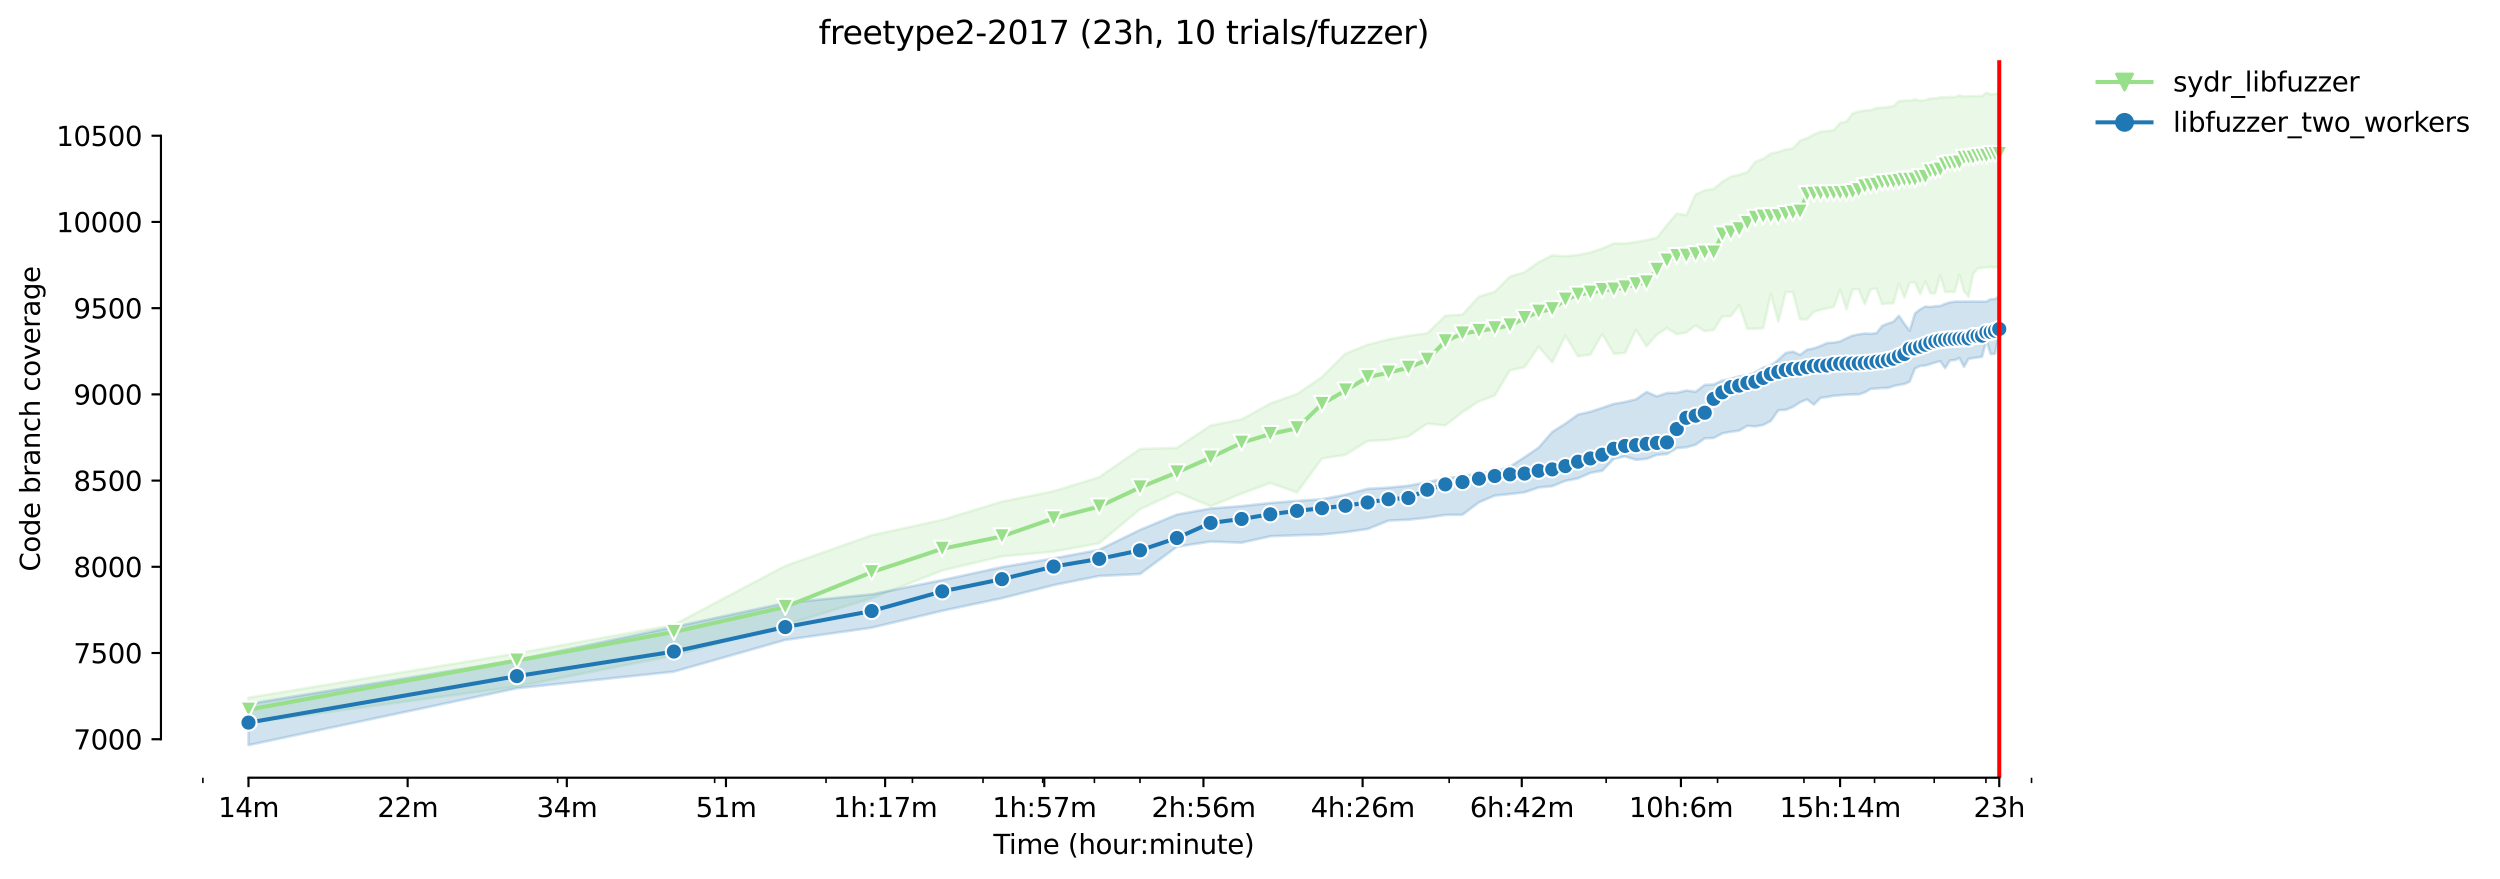 <?xml version="1.0" encoding="utf-8" standalone="no"?>
<!DOCTYPE svg PUBLIC "-//W3C//DTD SVG 1.1//EN"
  "http://www.w3.org/Graphics/SVG/1.1/DTD/svg11.dtd">
<svg height="325.986pt" version="1.1" viewBox="0 0 927.181 325.986" width="927.181pt" xmlns="http://www.w3.org/2000/svg" xmlns:xlink="http://www.w3.org/1999/xlink">
 <defs>
  <style type="text/css">*{stroke-linecap:butt;stroke-linejoin:round;}</style>
 </defs>
 <g id="figure_1">
  <g id="patch_1">
   <path d="M 0 325.986 
L 927.181 325.986 
L 927.181 0 
L 0 0 
z
" style="fill:#ffffff;"/>
  </g>
  <g id="axes_1">
   <g id="patch_2">
    <path d="M 59.691 288.43 
L 773.931 288.43 
L 773.931 22.318 
L 59.691 22.318 
z
" style="fill:#ffffff;"/>
   </g>
   <g id="PolyCollection_1">
    <defs>
     <path d="M 92.156 -67.238 
L 92.156 -57.902 
L 191.689 -71.395 
L 249.912 -82.842 
L 291.222 -94.225 
L 323.264 -104.137 
L 349.445 -114.407 
L 371.58 -119.66 
L 390.755 -121.403 
L 407.668 -124.505 
L 422.797 -137.111 
L 436.483 -143.466 
L 448.978 -138.261 
L 460.472 -142.93 
L 471.113 -146.855 
L 481.02 -143.338 
L 490.288 -155.948 
L 498.993 -157.311 
L 507.201 -162.427 
L 514.965 -162.842 
L 522.33 -164.153 
L 529.336 -168.865 
L 536.016 -168.214 
L 542.399 -173.17 
L 548.511 -177.138 
L 554.373 -179.309 
L 560.005 -188.646 
L 565.424 -189.829 
L 570.646 -197.439 
L 575.685 -191.556 
L 580.553 -201.467 
L 585.262 -193.826 
L 589.821 -194.465 
L 594.239 -202.141 
L 598.526 -194.784 
L 602.689 -195.073 
L 606.734 -203.642 
L 610.668 -197.567 
L 614.498 -201.883 
L 618.228 -204.282 
L 621.863 -202.043 
L 625.409 -202.683 
L 628.869 -205.305 
L 632.248 -203.13 
L 635.549 -203.642 
L 638.776 -208.63 
L 641.932 -208.694 
L 645.02 -212.851 
L 648.044 -204.026 
L 651.004 -204.058 
L 653.905 -204.227 
L 656.749 -217.007 
L 659.537 -206.648 
L 662.273 -217.647 
L 664.957 -217.647 
L 667.592 -207.543 
L 670.179 -207.575 
L 672.721 -210.293 
L 675.218 -211.124 
L 677.673 -211.636 
L 680.086 -212.243 
L 682.46 -218.512 
L 684.795 -211.316 
L 687.092 -218.734 
L 689.354 -218.734 
L 691.58 -213.107 
L 693.772 -218.734 
L 695.932 -218.926 
L 698.059 -213.17 
L 700.155 -213.458 
L 702.221 -213.49 
L 704.258 -220.844 
L 706.267 -215.537 
L 708.247 -221.164 
L 710.201 -221.301 
L 712.129 -216.943 
L 714.03 -221.685 
L 715.908 -217.231 
L 717.76 -217.231 
L 719.59 -223.85 
L 721.396 -217.711 
L 723.18 -217.743 
L 724.942 -217.743 
L 726.682 -224.042 
L 728.402 -217.967 
L 730.101 -215.952 
L 731.781 -224.394 
L 733.441 -226.408 
L 735.082 -226.728 
L 736.705 -226.792 
L 738.309 -226.912 
L 739.896 -226.792 
L 741.465 -227.239 
L 741.465 -291.54 
L 741.465 -291.54 
L 739.896 -291.061 
L 738.309 -290.997 
L 736.705 -291.572 
L 735.082 -290.373 
L 733.441 -290.357 
L 731.781 -290.357 
L 730.101 -290.293 
L 728.402 -290.165 
L 726.682 -290.624 
L 724.942 -289.91 
L 723.18 -290.037 
L 721.396 -289.846 
L 719.59 -289.846 
L 717.76 -289.484 
L 715.908 -289.462 
L 714.03 -288.822 
L 712.129 -288.631 
L 710.201 -289.078 
L 708.247 -288.663 
L 706.267 -288.663 
L 704.258 -288.503 
L 702.221 -286.584 
L 700.155 -286.264 
L 698.059 -286.009 
L 695.932 -285.945 
L 693.772 -285.113 
L 691.58 -284.985 
L 689.354 -284.603 
L 687.092 -283.898 
L 684.795 -280.893 
L 682.46 -280.413 
L 680.086 -277.631 
L 677.673 -277.381 
L 675.218 -277.124 
L 672.721 -276.097 
L 670.179 -274.754 
L 667.592 -273.794 
L 664.957 -270.917 
L 662.273 -270.533 
L 659.537 -269.638 
L 656.749 -268.998 
L 653.905 -267.08 
L 651.004 -265.993 
L 648.044 -262.124 
L 645.02 -261.132 
L 641.932 -260.493 
L 638.776 -258.574 
L 635.549 -255.898 
L 632.248 -255.409 
L 628.869 -253.874 
L 625.409 -246.168 
L 621.863 -246.776 
L 618.228 -242.523 
L 614.498 -237.791 
L 610.668 -236.96 
L 606.734 -236.202 
L 602.689 -235.681 
L 598.526 -235.681 
L 594.239 -233.826 
L 589.821 -232.355 
L 585.262 -231.396 
L 580.553 -230.948 
L 575.685 -231.268 
L 570.646 -228.742 
L 565.424 -225.033 
L 560.005 -223.402 
L 554.373 -217.743 
L 548.511 -215.984 
L 542.399 -209.334 
L 536.016 -208.886 
L 529.336 -202.363 
L 522.33 -201.468 
L 514.965 -200.093 
L 507.201 -198.142 
L 498.993 -194.817 
L 490.288 -186.152 
L 481.02 -179.853 
L 471.113 -176.336 
L 460.472 -170.452 
L 448.978 -168.15 
L 436.483 -159.89 
L 422.797 -159.453 
L 407.668 -149.029 
L 390.755 -143.794 
L 371.58 -139.949 
L 349.445 -133.185 
L 323.264 -127.478 
L 291.222 -116.127 
L 249.912 -94.257 
L 191.689 -83.673 
L 92.156 -67.238 
z
" id="m4b7037b004" style="stroke:#98df8a;stroke-opacity:0.2;"/>
    </defs>
    <g clip-path="url(#peca10b9bfd)">
     <use style="fill:#98df8a;fill-opacity:0.2;stroke:#98df8a;stroke-opacity:0.2;" x="0" xlink:href="#m4b7037b004" y="325.986"/>
    </g>
   </g>
   <g id="PolyCollection_2">
    <defs>
     <path d="M 92.156 -64.916 
L 92.156 -49.652 
L 191.689 -70.724 
L 249.912 -76.895 
L 291.222 -88.656 
L 323.264 -93.202 
L 349.445 -99.469 
L 371.58 -104.137 
L 390.755 -108.997 
L 407.668 -112.386 
L 422.797 -113.09 
L 436.483 -123.219 
L 448.978 -125.142 
L 460.472 -124.729 
L 471.113 -127.095 
L 481.02 -127.478 
L 490.288 -127.734 
L 498.993 -128.63 
L 507.201 -129.781 
L 514.965 -132.914 
L 522.33 -133.234 
L 529.336 -134.001 
L 536.016 -135.024 
L 542.399 -135.088 
L 548.511 -139.693 
L 554.373 -142.187 
L 560.005 -142.762 
L 565.424 -143.402 
L 570.646 -145.192 
L 575.685 -145.672 
L 580.553 -147.654 
L 585.262 -148.582 
L 589.821 -150.596 
L 594.239 -151.396 
L 598.526 -155.808 
L 602.689 -156.726 
L 606.734 -155.455 
L 610.668 -155.806 
L 614.498 -157.279 
L 618.228 -157.599 
L 621.863 -159.797 
L 625.409 -160.093 
L 628.869 -161.036 
L 632.248 -163.418 
L 635.549 -163.546 
L 638.776 -165.272 
L 641.932 -165.848 
L 645.02 -166.296 
L 648.044 -168.065 
L 651.004 -167.83 
L 653.905 -168.374 
L 656.749 -169.877 
L 659.537 -173.842 
L 662.273 -173.97 
L 664.957 -175.057 
L 667.592 -176.783 
L 670.179 -177.87 
L 672.721 -175.92 
L 675.218 -178.446 
L 677.673 -178.766 
L 680.086 -179.213 
L 682.46 -179.405 
L 684.795 -179.597 
L 687.092 -179.725 
L 689.354 -179.725 
L 691.58 -180.428 
L 693.772 -181.771 
L 695.932 -181.899 
L 698.059 -182.091 
L 700.155 -182.091 
L 702.221 -182.795 
L 704.258 -183.242 
L 706.267 -183.562 
L 708.247 -184.457 
L 710.201 -189.317 
L 712.129 -190.277 
L 714.03 -190.405 
L 715.908 -190.98 
L 717.76 -191.556 
L 719.59 -192.035 
L 721.396 -189.445 
L 723.18 -192.319 
L 724.942 -192.419 
L 726.682 -193.218 
L 728.402 -189.925 
L 730.101 -192.931 
L 731.781 -193.186 
L 733.441 -193.41 
L 735.082 -193.657 
L 736.705 -199.741 
L 738.309 -194.625 
L 739.896 -194.785 
L 741.465 -202.683 
L 741.465 -216.048 
L 741.465 -216.048 
L 739.896 -215.089 
L 738.309 -215.025 
L 736.705 -214.13 
L 735.082 -214.13 
L 733.441 -214.13 
L 731.781 -214.13 
L 730.101 -214.13 
L 728.402 -214.13 
L 726.682 -214.13 
L 724.942 -214.111 
L 723.18 -213.81 
L 721.396 -213.298 
L 719.59 -212.494 
L 717.76 -212.403 
L 715.908 -212.147 
L 714.03 -212.311 
L 712.129 -211.262 
L 710.201 -209.717 
L 708.247 -203.322 
L 706.267 -205.912 
L 704.258 -208.886 
L 702.221 -206.68 
L 700.155 -205.976 
L 698.059 -205.113 
L 695.932 -202.427 
L 693.772 -202.171 
L 691.58 -202.299 
L 689.354 -201.979 
L 687.092 -201.532 
L 684.795 -200.509 
L 682.46 -199.357 
L 680.086 -198.91 
L 677.673 -198.782 
L 675.218 -197.695 
L 672.721 -196.799 
L 670.179 -196.288 
L 667.592 -194.369 
L 664.957 -195.584 
L 662.273 -195.078 
L 659.537 -192.515 
L 656.749 -190.373 
L 653.905 -189.637 
L 651.004 -187.913 
L 648.044 -186.759 
L 645.02 -186.408 
L 641.932 -185.512 
L 638.776 -184.873 
L 635.549 -183.376 
L 632.248 -183.242 
L 628.869 -180.684 
L 625.409 -181.139 
L 621.863 -180.291 
L 618.228 -180.237 
L 614.498 -178.958 
L 610.668 -180.624 
L 606.734 -177.87 
L 602.689 -176.911 
L 598.526 -176.176 
L 594.239 -174.737 
L 589.821 -173.266 
L 585.262 -172.243 
L 580.553 -168.854 
L 575.685 -165.784 
L 570.646 -159.989 
L 565.424 -156.434 
L 560.005 -152.898 
L 554.373 -151.14 
L 548.511 -150.44 
L 542.399 -149.349 
L 536.016 -148.582 
L 529.336 -147.143 
L 522.33 -145.832 
L 514.965 -145.128 
L 507.201 -144.681 
L 498.993 -142.507 
L 490.288 -140.844 
L 481.02 -140.204 
L 471.113 -139.437 
L 460.472 -138.286 
L 448.978 -137.391 
L 436.483 -135.162 
L 422.797 -129.461 
L 407.668 -122.075 
L 390.755 -118.909 
L 371.58 -115.648 
L 349.445 -110.852 
L 323.264 -105.544 
L 291.222 -102.346 
L 249.912 -93.457 
L 191.689 -81.172 
L 92.156 -64.916 
z
" id="mf79a40cd8b" style="stroke:#1f77b4;stroke-opacity:0.2;"/>
    </defs>
    <g clip-path="url(#peca10b9bfd)">
     <use style="fill:#1f77b4;fill-opacity:0.2;stroke:#1f77b4;stroke-opacity:0.2;" x="0" xlink:href="#mf79a40cd8b" y="325.986"/>
    </g>
   </g>
   <g id="matplotlib.axis_1">
    <g id="xtick_1">
     <g id="line2d_1">
      <defs>
       <path d="M 0 0 
L 0 3.5 
" id="mc61f4dda51" style="stroke:#000000;stroke-width:0.8;"/>
      </defs>
      <g>
       <use style="stroke:#000000;stroke-width:0.8;" x="92.156" xlink:href="#mc61f4dda51" y="288.43"/>
      </g>
     </g>
     <g id="text_1">
      <!-- 14m -->
      <g transform="translate(80.923 303.029)scale(0.1 -0.1)">
       <defs>
        <path d="M 794 531 
L 1825 531 
L 1825 4091 
L 703 3866 
L 703 4441 
L 1819 4666 
L 2450 4666 
L 2450 531 
L 3481 531 
L 3481 0 
L 794 0 
L 794 531 
z
" id="DejaVuSans-31" transform="scale(0.016)"/>
        <path d="M 2419 4116 
L 825 1625 
L 2419 1625 
L 2419 4116 
z
M 2253 4666 
L 3047 4666 
L 3047 1625 
L 3713 1625 
L 3713 1100 
L 3047 1100 
L 3047 0 
L 2419 0 
L 2419 1100 
L 313 1100 
L 313 1709 
L 2253 4666 
z
" id="DejaVuSans-34" transform="scale(0.016)"/>
        <path d="M 3328 2828 
Q 3544 3216 3844 3400 
Q 4144 3584 4550 3584 
Q 5097 3584 5394 3201 
Q 5691 2819 5691 2113 
L 5691 0 
L 5113 0 
L 5113 2094 
Q 5113 2597 4934 2840 
Q 4756 3084 4391 3084 
Q 3944 3084 3684 2787 
Q 3425 2491 3425 1978 
L 3425 0 
L 2847 0 
L 2847 2094 
Q 2847 2600 2669 2842 
Q 2491 3084 2119 3084 
Q 1678 3084 1418 2786 
Q 1159 2488 1159 1978 
L 1159 0 
L 581 0 
L 581 3500 
L 1159 3500 
L 1159 2956 
Q 1356 3278 1631 3431 
Q 1906 3584 2284 3584 
Q 2666 3584 2933 3390 
Q 3200 3197 3328 2828 
z
" id="DejaVuSans-6d" transform="scale(0.016)"/>
       </defs>
       <use xlink:href="#DejaVuSans-31"/>
       <use x="63.623" xlink:href="#DejaVuSans-34"/>
       <use x="127.246" xlink:href="#DejaVuSans-6d"/>
      </g>
     </g>
    </g>
    <g id="xtick_2">
     <g id="line2d_2">
      <g>
       <use style="stroke:#000000;stroke-width:0.8;" x="151.184" xlink:href="#mc61f4dda51" y="288.43"/>
      </g>
     </g>
     <g id="text_2">
      <!-- 22m -->
      <g transform="translate(139.952 303.029)scale(0.1 -0.1)">
       <defs>
        <path d="M 1228 531 
L 3431 531 
L 3431 0 
L 469 0 
L 469 531 
Q 828 903 1448 1529 
Q 2069 2156 2228 2338 
Q 2531 2678 2651 2914 
Q 2772 3150 2772 3378 
Q 2772 3750 2511 3984 
Q 2250 4219 1831 4219 
Q 1534 4219 1204 4116 
Q 875 4013 500 3803 
L 500 4441 
Q 881 4594 1212 4672 
Q 1544 4750 1819 4750 
Q 2544 4750 2975 4387 
Q 3406 4025 3406 3419 
Q 3406 3131 3298 2873 
Q 3191 2616 2906 2266 
Q 2828 2175 2409 1742 
Q 1991 1309 1228 531 
z
" id="DejaVuSans-32" transform="scale(0.016)"/>
       </defs>
       <use xlink:href="#DejaVuSans-32"/>
       <use x="63.623" xlink:href="#DejaVuSans-32"/>
       <use x="127.246" xlink:href="#DejaVuSans-6d"/>
      </g>
     </g>
    </g>
    <g id="xtick_3">
     <g id="line2d_3">
      <g>
       <use style="stroke:#000000;stroke-width:0.8;" x="210.213" xlink:href="#mc61f4dda51" y="288.43"/>
      </g>
     </g>
     <g id="text_3">
      <!-- 34m -->
      <g transform="translate(198.98 303.029)scale(0.1 -0.1)">
       <defs>
        <path d="M 2597 2516 
Q 3050 2419 3304 2112 
Q 3559 1806 3559 1356 
Q 3559 666 3084 287 
Q 2609 -91 1734 -91 
Q 1441 -91 1130 -33 
Q 819 25 488 141 
L 488 750 
Q 750 597 1062 519 
Q 1375 441 1716 441 
Q 2309 441 2620 675 
Q 2931 909 2931 1356 
Q 2931 1769 2642 2001 
Q 2353 2234 1838 2234 
L 1294 2234 
L 1294 2753 
L 1863 2753 
Q 2328 2753 2575 2939 
Q 2822 3125 2822 3475 
Q 2822 3834 2567 4026 
Q 2313 4219 1838 4219 
Q 1578 4219 1281 4162 
Q 984 4106 628 3988 
L 628 4550 
Q 988 4650 1302 4700 
Q 1616 4750 1894 4750 
Q 2613 4750 3031 4423 
Q 3450 4097 3450 3541 
Q 3450 3153 3228 2886 
Q 3006 2619 2597 2516 
z
" id="DejaVuSans-33" transform="scale(0.016)"/>
       </defs>
       <use xlink:href="#DejaVuSans-33"/>
       <use x="63.623" xlink:href="#DejaVuSans-34"/>
       <use x="127.246" xlink:href="#DejaVuSans-6d"/>
      </g>
     </g>
    </g>
    <g id="xtick_4">
     <g id="line2d_4">
      <g>
       <use style="stroke:#000000;stroke-width:0.8;" x="269.241" xlink:href="#mc61f4dda51" y="288.43"/>
      </g>
     </g>
     <g id="text_4">
      <!-- 51m -->
      <g transform="translate(258.008 303.029)scale(0.1 -0.1)">
       <defs>
        <path d="M 691 4666 
L 3169 4666 
L 3169 4134 
L 1269 4134 
L 1269 2991 
Q 1406 3038 1543 3061 
Q 1681 3084 1819 3084 
Q 2600 3084 3056 2656 
Q 3513 2228 3513 1497 
Q 3513 744 3044 326 
Q 2575 -91 1722 -91 
Q 1428 -91 1123 -41 
Q 819 9 494 109 
L 494 744 
Q 775 591 1075 516 
Q 1375 441 1709 441 
Q 2250 441 2565 725 
Q 2881 1009 2881 1497 
Q 2881 1984 2565 2268 
Q 2250 2553 1709 2553 
Q 1456 2553 1204 2497 
Q 953 2441 691 2322 
L 691 4666 
z
" id="DejaVuSans-35" transform="scale(0.016)"/>
       </defs>
       <use xlink:href="#DejaVuSans-35"/>
       <use x="63.623" xlink:href="#DejaVuSans-31"/>
       <use x="127.246" xlink:href="#DejaVuSans-6d"/>
      </g>
     </g>
    </g>
    <g id="xtick_5">
     <g id="line2d_5">
      <g>
       <use style="stroke:#000000;stroke-width:0.8;" x="328.269" xlink:href="#mc61f4dda51" y="288.43"/>
      </g>
     </g>
     <g id="text_5">
      <!-- 1h:17m -->
      <g transform="translate(309.002 303.029)scale(0.1 -0.1)">
       <defs>
        <path d="M 3513 2113 
L 3513 0 
L 2938 0 
L 2938 2094 
Q 2938 2591 2744 2837 
Q 2550 3084 2163 3084 
Q 1697 3084 1428 2787 
Q 1159 2491 1159 1978 
L 1159 0 
L 581 0 
L 581 4863 
L 1159 4863 
L 1159 2956 
Q 1366 3272 1645 3428 
Q 1925 3584 2291 3584 
Q 2894 3584 3203 3211 
Q 3513 2838 3513 2113 
z
" id="DejaVuSans-68" transform="scale(0.016)"/>
        <path d="M 750 794 
L 1409 794 
L 1409 0 
L 750 0 
L 750 794 
z
M 750 3309 
L 1409 3309 
L 1409 2516 
L 750 2516 
L 750 3309 
z
" id="DejaVuSans-3a" transform="scale(0.016)"/>
        <path d="M 525 4666 
L 3525 4666 
L 3525 4397 
L 1831 0 
L 1172 0 
L 2766 4134 
L 525 4134 
L 525 4666 
z
" id="DejaVuSans-37" transform="scale(0.016)"/>
       </defs>
       <use xlink:href="#DejaVuSans-31"/>
       <use x="63.623" xlink:href="#DejaVuSans-68"/>
       <use x="127.002" xlink:href="#DejaVuSans-3a"/>
       <use x="160.693" xlink:href="#DejaVuSans-31"/>
       <use x="224.316" xlink:href="#DejaVuSans-37"/>
       <use x="287.939" xlink:href="#DejaVuSans-6d"/>
      </g>
     </g>
    </g>
    <g id="xtick_6">
     <g id="line2d_6">
      <g>
       <use style="stroke:#000000;stroke-width:0.8;" x="387.297" xlink:href="#mc61f4dda51" y="288.43"/>
      </g>
     </g>
     <g id="text_6">
      <!-- 1h:57m -->
      <g transform="translate(368.03 303.029)scale(0.1 -0.1)">
       <use xlink:href="#DejaVuSans-31"/>
       <use x="63.623" xlink:href="#DejaVuSans-68"/>
       <use x="127.002" xlink:href="#DejaVuSans-3a"/>
       <use x="160.693" xlink:href="#DejaVuSans-35"/>
       <use x="224.316" xlink:href="#DejaVuSans-37"/>
       <use x="287.939" xlink:href="#DejaVuSans-6d"/>
      </g>
     </g>
    </g>
    <g id="xtick_7">
     <g id="line2d_7">
      <g>
       <use style="stroke:#000000;stroke-width:0.8;" x="446.326" xlink:href="#mc61f4dda51" y="288.43"/>
      </g>
     </g>
     <g id="text_7">
      <!-- 2h:56m -->
      <g transform="translate(427.058 303.029)scale(0.1 -0.1)">
       <defs>
        <path d="M 2113 2584 
Q 1688 2584 1439 2293 
Q 1191 2003 1191 1497 
Q 1191 994 1439 701 
Q 1688 409 2113 409 
Q 2538 409 2786 701 
Q 3034 994 3034 1497 
Q 3034 2003 2786 2293 
Q 2538 2584 2113 2584 
z
M 3366 4563 
L 3366 3988 
Q 3128 4100 2886 4159 
Q 2644 4219 2406 4219 
Q 1781 4219 1451 3797 
Q 1122 3375 1075 2522 
Q 1259 2794 1537 2939 
Q 1816 3084 2150 3084 
Q 2853 3084 3261 2657 
Q 3669 2231 3669 1497 
Q 3669 778 3244 343 
Q 2819 -91 2113 -91 
Q 1303 -91 875 529 
Q 447 1150 447 2328 
Q 447 3434 972 4092 
Q 1497 4750 2381 4750 
Q 2619 4750 2861 4703 
Q 3103 4656 3366 4563 
z
" id="DejaVuSans-36" transform="scale(0.016)"/>
       </defs>
       <use xlink:href="#DejaVuSans-32"/>
       <use x="63.623" xlink:href="#DejaVuSans-68"/>
       <use x="127.002" xlink:href="#DejaVuSans-3a"/>
       <use x="160.693" xlink:href="#DejaVuSans-35"/>
       <use x="224.316" xlink:href="#DejaVuSans-36"/>
       <use x="287.939" xlink:href="#DejaVuSans-6d"/>
      </g>
     </g>
    </g>
    <g id="xtick_8">
     <g id="line2d_8">
      <g>
       <use style="stroke:#000000;stroke-width:0.8;" x="505.354" xlink:href="#mc61f4dda51" y="288.43"/>
      </g>
     </g>
     <g id="text_8">
      <!-- 4h:26m -->
      <g transform="translate(486.087 303.029)scale(0.1 -0.1)">
       <use xlink:href="#DejaVuSans-34"/>
       <use x="63.623" xlink:href="#DejaVuSans-68"/>
       <use x="127.002" xlink:href="#DejaVuSans-3a"/>
       <use x="160.693" xlink:href="#DejaVuSans-32"/>
       <use x="224.316" xlink:href="#DejaVuSans-36"/>
       <use x="287.939" xlink:href="#DejaVuSans-6d"/>
      </g>
     </g>
    </g>
    <g id="xtick_9">
     <g id="line2d_9">
      <g>
       <use style="stroke:#000000;stroke-width:0.8;" x="564.382" xlink:href="#mc61f4dda51" y="288.43"/>
      </g>
     </g>
     <g id="text_9">
      <!-- 6h:42m -->
      <g transform="translate(545.115 303.029)scale(0.1 -0.1)">
       <use xlink:href="#DejaVuSans-36"/>
       <use x="63.623" xlink:href="#DejaVuSans-68"/>
       <use x="127.002" xlink:href="#DejaVuSans-3a"/>
       <use x="160.693" xlink:href="#DejaVuSans-34"/>
       <use x="224.316" xlink:href="#DejaVuSans-32"/>
       <use x="287.939" xlink:href="#DejaVuSans-6d"/>
      </g>
     </g>
    </g>
    <g id="xtick_10">
     <g id="line2d_10">
      <g>
       <use style="stroke:#000000;stroke-width:0.8;" x="623.41" xlink:href="#mc61f4dda51" y="288.43"/>
      </g>
     </g>
     <g id="text_10">
      <!-- 10h:6m -->
      <g transform="translate(604.143 303.029)scale(0.1 -0.1)">
       <defs>
        <path d="M 2034 4250 
Q 1547 4250 1301 3770 
Q 1056 3291 1056 2328 
Q 1056 1369 1301 889 
Q 1547 409 2034 409 
Q 2525 409 2770 889 
Q 3016 1369 3016 2328 
Q 3016 3291 2770 3770 
Q 2525 4250 2034 4250 
z
M 2034 4750 
Q 2819 4750 3233 4129 
Q 3647 3509 3647 2328 
Q 3647 1150 3233 529 
Q 2819 -91 2034 -91 
Q 1250 -91 836 529 
Q 422 1150 422 2328 
Q 422 3509 836 4129 
Q 1250 4750 2034 4750 
z
" id="DejaVuSans-30" transform="scale(0.016)"/>
       </defs>
       <use xlink:href="#DejaVuSans-31"/>
       <use x="63.623" xlink:href="#DejaVuSans-30"/>
       <use x="127.246" xlink:href="#DejaVuSans-68"/>
       <use x="190.625" xlink:href="#DejaVuSans-3a"/>
       <use x="224.316" xlink:href="#DejaVuSans-36"/>
       <use x="287.939" xlink:href="#DejaVuSans-6d"/>
      </g>
     </g>
    </g>
    <g id="xtick_11">
     <g id="line2d_11">
      <g>
       <use style="stroke:#000000;stroke-width:0.8;" x="682.439" xlink:href="#mc61f4dda51" y="288.43"/>
      </g>
     </g>
     <g id="text_11">
      <!-- 15h:14m -->
      <g transform="translate(659.99 303.029)scale(0.1 -0.1)">
       <use xlink:href="#DejaVuSans-31"/>
       <use x="63.623" xlink:href="#DejaVuSans-35"/>
       <use x="127.246" xlink:href="#DejaVuSans-68"/>
       <use x="190.625" xlink:href="#DejaVuSans-3a"/>
       <use x="224.316" xlink:href="#DejaVuSans-31"/>
       <use x="287.939" xlink:href="#DejaVuSans-34"/>
       <use x="351.562" xlink:href="#DejaVuSans-6d"/>
      </g>
     </g>
    </g>
    <g id="xtick_12">
     <g id="line2d_12">
      <g>
       <use style="stroke:#000000;stroke-width:0.8;" x="741.467" xlink:href="#mc61f4dda51" y="288.43"/>
      </g>
     </g>
     <g id="text_12">
      <!-- 23h -->
      <g transform="translate(731.936 303.029)scale(0.1 -0.1)">
       <use xlink:href="#DejaVuSans-32"/>
       <use x="63.623" xlink:href="#DejaVuSans-33"/>
       <use x="127.246" xlink:href="#DejaVuSans-68"/>
      </g>
     </g>
    </g>
    <g id="xtick_13">
     <g id="line2d_13">
      <defs>
       <path d="M 0 0 
L 0 2 
" id="m039b31fa23" style="stroke:#000000;stroke-width:0.6;"/>
      </defs>
      <g>
       <use style="stroke:#000000;stroke-width:0.6;" x="75.243" xlink:href="#m039b31fa23" y="288.43"/>
      </g>
     </g>
    </g>
    <g id="xtick_14">
     <g id="line2d_14">
      <g>
       <use style="stroke:#000000;stroke-width:0.6;" x="206.818" xlink:href="#m039b31fa23" y="288.43"/>
      </g>
     </g>
    </g>
    <g id="xtick_15">
     <g id="line2d_15">
      <g>
       <use style="stroke:#000000;stroke-width:0.6;" x="265.041" xlink:href="#m039b31fa23" y="288.43"/>
      </g>
     </g>
    </g>
    <g id="xtick_16">
     <g id="line2d_16">
      <g>
       <use style="stroke:#000000;stroke-width:0.6;" x="306.351" xlink:href="#m039b31fa23" y="288.43"/>
      </g>
     </g>
    </g>
    <g id="xtick_17">
     <g id="line2d_17">
      <g>
       <use style="stroke:#000000;stroke-width:0.6;" x="338.394" xlink:href="#m039b31fa23" y="288.43"/>
      </g>
     </g>
    </g>
    <g id="xtick_18">
     <g id="line2d_18">
      <g>
       <use style="stroke:#000000;stroke-width:0.6;" x="364.574" xlink:href="#m039b31fa23" y="288.43"/>
      </g>
     </g>
    </g>
    <g id="xtick_19">
     <g id="line2d_19">
      <g>
       <use style="stroke:#000000;stroke-width:0.6;" x="386.71" xlink:href="#m039b31fa23" y="288.43"/>
      </g>
     </g>
    </g>
    <g id="xtick_20">
     <g id="line2d_20">
      <g>
       <use style="stroke:#000000;stroke-width:0.6;" x="405.884" xlink:href="#m039b31fa23" y="288.43"/>
      </g>
     </g>
    </g>
    <g id="xtick_21">
     <g id="line2d_21">
      <g>
       <use style="stroke:#000000;stroke-width:0.6;" x="422.797" xlink:href="#m039b31fa23" y="288.43"/>
      </g>
     </g>
    </g>
    <g id="xtick_22">
     <g id="line2d_22">
      <g>
       <use style="stroke:#000000;stroke-width:0.6;" x="537.459" xlink:href="#m039b31fa23" y="288.43"/>
      </g>
     </g>
    </g>
    <g id="xtick_23">
     <g id="line2d_23">
      <g>
       <use style="stroke:#000000;stroke-width:0.6;" x="595.682" xlink:href="#m039b31fa23" y="288.43"/>
      </g>
     </g>
    </g>
    <g id="xtick_24">
     <g id="line2d_24">
      <g>
       <use style="stroke:#000000;stroke-width:0.6;" x="636.992" xlink:href="#m039b31fa23" y="288.43"/>
      </g>
     </g>
    </g>
    <g id="xtick_25">
     <g id="line2d_25">
      <g>
       <use style="stroke:#000000;stroke-width:0.6;" x="669.035" xlink:href="#m039b31fa23" y="288.43"/>
      </g>
     </g>
    </g>
    <g id="xtick_26">
     <g id="line2d_26">
      <g>
       <use style="stroke:#000000;stroke-width:0.6;" x="695.215" xlink:href="#m039b31fa23" y="288.43"/>
      </g>
     </g>
    </g>
    <g id="xtick_27">
     <g id="line2d_27">
      <g>
       <use style="stroke:#000000;stroke-width:0.6;" x="717.351" xlink:href="#m039b31fa23" y="288.43"/>
      </g>
     </g>
    </g>
    <g id="xtick_28">
     <g id="line2d_28">
      <g>
       <use style="stroke:#000000;stroke-width:0.6;" x="736.525" xlink:href="#m039b31fa23" y="288.43"/>
      </g>
     </g>
    </g>
    <g id="xtick_29">
     <g id="line2d_29">
      <g>
       <use style="stroke:#000000;stroke-width:0.6;" x="753.438" xlink:href="#m039b31fa23" y="288.43"/>
      </g>
     </g>
    </g>
    <g id="text_13">
     <!-- Time (hour:minute) -->
     <g transform="translate(368.404 316.707)scale(0.1 -0.1)">
      <defs>
       <path d="M -19 4666 
L 3928 4666 
L 3928 4134 
L 2272 4134 
L 2272 0 
L 1638 0 
L 1638 4134 
L -19 4134 
L -19 4666 
z
" id="DejaVuSans-54" transform="scale(0.016)"/>
       <path d="M 603 3500 
L 1178 3500 
L 1178 0 
L 603 0 
L 603 3500 
z
M 603 4863 
L 1178 4863 
L 1178 4134 
L 603 4134 
L 603 4863 
z
" id="DejaVuSans-69" transform="scale(0.016)"/>
       <path d="M 3597 1894 
L 3597 1613 
L 953 1613 
Q 991 1019 1311 708 
Q 1631 397 2203 397 
Q 2534 397 2845 478 
Q 3156 559 3463 722 
L 3463 178 
Q 3153 47 2828 -22 
Q 2503 -91 2169 -91 
Q 1331 -91 842 396 
Q 353 884 353 1716 
Q 353 2575 817 3079 
Q 1281 3584 2069 3584 
Q 2775 3584 3186 3129 
Q 3597 2675 3597 1894 
z
M 3022 2063 
Q 3016 2534 2758 2815 
Q 2500 3097 2075 3097 
Q 1594 3097 1305 2825 
Q 1016 2553 972 2059 
L 3022 2063 
z
" id="DejaVuSans-65" transform="scale(0.016)"/>
       <path id="DejaVuSans-20" transform="scale(0.016)"/>
       <path d="M 1984 4856 
Q 1566 4138 1362 3434 
Q 1159 2731 1159 2009 
Q 1159 1288 1364 580 
Q 1569 -128 1984 -844 
L 1484 -844 
Q 1016 -109 783 600 
Q 550 1309 550 2009 
Q 550 2706 781 3412 
Q 1013 4119 1484 4856 
L 1984 4856 
z
" id="DejaVuSans-28" transform="scale(0.016)"/>
       <path d="M 1959 3097 
Q 1497 3097 1228 2736 
Q 959 2375 959 1747 
Q 959 1119 1226 758 
Q 1494 397 1959 397 
Q 2419 397 2687 759 
Q 2956 1122 2956 1747 
Q 2956 2369 2687 2733 
Q 2419 3097 1959 3097 
z
M 1959 3584 
Q 2709 3584 3137 3096 
Q 3566 2609 3566 1747 
Q 3566 888 3137 398 
Q 2709 -91 1959 -91 
Q 1206 -91 779 398 
Q 353 888 353 1747 
Q 353 2609 779 3096 
Q 1206 3584 1959 3584 
z
" id="DejaVuSans-6f" transform="scale(0.016)"/>
       <path d="M 544 1381 
L 544 3500 
L 1119 3500 
L 1119 1403 
Q 1119 906 1312 657 
Q 1506 409 1894 409 
Q 2359 409 2629 706 
Q 2900 1003 2900 1516 
L 2900 3500 
L 3475 3500 
L 3475 0 
L 2900 0 
L 2900 538 
Q 2691 219 2414 64 
Q 2138 -91 1772 -91 
Q 1169 -91 856 284 
Q 544 659 544 1381 
z
M 1991 3584 
L 1991 3584 
z
" id="DejaVuSans-75" transform="scale(0.016)"/>
       <path d="M 2631 2963 
Q 2534 3019 2420 3045 
Q 2306 3072 2169 3072 
Q 1681 3072 1420 2755 
Q 1159 2438 1159 1844 
L 1159 0 
L 581 0 
L 581 3500 
L 1159 3500 
L 1159 2956 
Q 1341 3275 1631 3429 
Q 1922 3584 2338 3584 
Q 2397 3584 2469 3576 
Q 2541 3569 2628 3553 
L 2631 2963 
z
" id="DejaVuSans-72" transform="scale(0.016)"/>
       <path d="M 3513 2113 
L 3513 0 
L 2938 0 
L 2938 2094 
Q 2938 2591 2744 2837 
Q 2550 3084 2163 3084 
Q 1697 3084 1428 2787 
Q 1159 2491 1159 1978 
L 1159 0 
L 581 0 
L 581 3500 
L 1159 3500 
L 1159 2956 
Q 1366 3272 1645 3428 
Q 1925 3584 2291 3584 
Q 2894 3584 3203 3211 
Q 3513 2838 3513 2113 
z
" id="DejaVuSans-6e" transform="scale(0.016)"/>
       <path d="M 1172 4494 
L 1172 3500 
L 2356 3500 
L 2356 3053 
L 1172 3053 
L 1172 1153 
Q 1172 725 1289 603 
Q 1406 481 1766 481 
L 2356 481 
L 2356 0 
L 1766 0 
Q 1100 0 847 248 
Q 594 497 594 1153 
L 594 3053 
L 172 3053 
L 172 3500 
L 594 3500 
L 594 4494 
L 1172 4494 
z
" id="DejaVuSans-74" transform="scale(0.016)"/>
       <path d="M 513 4856 
L 1013 4856 
Q 1481 4119 1714 3412 
Q 1947 2706 1947 2009 
Q 1947 1309 1714 600 
Q 1481 -109 1013 -844 
L 513 -844 
Q 928 -128 1133 580 
Q 1338 1288 1338 2009 
Q 1338 2731 1133 3434 
Q 928 4138 513 4856 
z
" id="DejaVuSans-29" transform="scale(0.016)"/>
      </defs>
      <use xlink:href="#DejaVuSans-54"/>
      <use x="57.959" xlink:href="#DejaVuSans-69"/>
      <use x="85.742" xlink:href="#DejaVuSans-6d"/>
      <use x="183.154" xlink:href="#DejaVuSans-65"/>
      <use x="244.678" xlink:href="#DejaVuSans-20"/>
      <use x="276.465" xlink:href="#DejaVuSans-28"/>
      <use x="315.479" xlink:href="#DejaVuSans-68"/>
      <use x="378.857" xlink:href="#DejaVuSans-6f"/>
      <use x="440.039" xlink:href="#DejaVuSans-75"/>
      <use x="503.418" xlink:href="#DejaVuSans-72"/>
      <use x="542.781" xlink:href="#DejaVuSans-3a"/>
      <use x="576.473" xlink:href="#DejaVuSans-6d"/>
      <use x="673.885" xlink:href="#DejaVuSans-69"/>
      <use x="701.668" xlink:href="#DejaVuSans-6e"/>
      <use x="765.047" xlink:href="#DejaVuSans-75"/>
      <use x="828.426" xlink:href="#DejaVuSans-74"/>
      <use x="867.635" xlink:href="#DejaVuSans-65"/>
      <use x="929.158" xlink:href="#DejaVuSans-29"/>
     </g>
    </g>
   </g>
   <g id="matplotlib.axis_2">
    <g id="ytick_1">
     <g id="line2d_30">
      <defs>
       <path d="M 0 0 
L -3.5 0 
" id="m46c72b5d97" style="stroke:#000000;stroke-width:0.8;"/>
      </defs>
      <g>
       <use style="stroke:#000000;stroke-width:0.8;" x="59.691" xlink:href="#m46c72b5d97" y="274.16"/>
      </g>
     </g>
     <g id="text_14">
      <!-- 7000 -->
      <g transform="translate(27.241 277.959)scale(0.1 -0.1)">
       <use xlink:href="#DejaVuSans-37"/>
       <use x="63.623" xlink:href="#DejaVuSans-30"/>
       <use x="127.246" xlink:href="#DejaVuSans-30"/>
       <use x="190.869" xlink:href="#DejaVuSans-30"/>
      </g>
     </g>
    </g>
    <g id="ytick_2">
     <g id="line2d_31">
      <g>
       <use style="stroke:#000000;stroke-width:0.8;" x="59.691" xlink:href="#m46c72b5d97" y="242.185"/>
      </g>
     </g>
     <g id="text_15">
      <!-- 7500 -->
      <g transform="translate(27.241 245.984)scale(0.1 -0.1)">
       <use xlink:href="#DejaVuSans-37"/>
       <use x="63.623" xlink:href="#DejaVuSans-35"/>
       <use x="127.246" xlink:href="#DejaVuSans-30"/>
       <use x="190.869" xlink:href="#DejaVuSans-30"/>
      </g>
     </g>
    </g>
    <g id="ytick_3">
     <g id="line2d_32">
      <g>
       <use style="stroke:#000000;stroke-width:0.8;" x="59.691" xlink:href="#m46c72b5d97" y="210.211"/>
      </g>
     </g>
     <g id="text_16">
      <!-- 8000 -->
      <g transform="translate(27.241 214.01)scale(0.1 -0.1)">
       <defs>
        <path d="M 2034 2216 
Q 1584 2216 1326 1975 
Q 1069 1734 1069 1313 
Q 1069 891 1326 650 
Q 1584 409 2034 409 
Q 2484 409 2743 651 
Q 3003 894 3003 1313 
Q 3003 1734 2745 1975 
Q 2488 2216 2034 2216 
z
M 1403 2484 
Q 997 2584 770 2862 
Q 544 3141 544 3541 
Q 544 4100 942 4425 
Q 1341 4750 2034 4750 
Q 2731 4750 3128 4425 
Q 3525 4100 3525 3541 
Q 3525 3141 3298 2862 
Q 3072 2584 2669 2484 
Q 3125 2378 3379 2068 
Q 3634 1759 3634 1313 
Q 3634 634 3220 271 
Q 2806 -91 2034 -91 
Q 1263 -91 848 271 
Q 434 634 434 1313 
Q 434 1759 690 2068 
Q 947 2378 1403 2484 
z
M 1172 3481 
Q 1172 3119 1398 2916 
Q 1625 2713 2034 2713 
Q 2441 2713 2670 2916 
Q 2900 3119 2900 3481 
Q 2900 3844 2670 4047 
Q 2441 4250 2034 4250 
Q 1625 4250 1398 4047 
Q 1172 3844 1172 3481 
z
" id="DejaVuSans-38" transform="scale(0.016)"/>
       </defs>
       <use xlink:href="#DejaVuSans-38"/>
       <use x="63.623" xlink:href="#DejaVuSans-30"/>
       <use x="127.246" xlink:href="#DejaVuSans-30"/>
       <use x="190.869" xlink:href="#DejaVuSans-30"/>
      </g>
     </g>
    </g>
    <g id="ytick_4">
     <g id="line2d_33">
      <g>
       <use style="stroke:#000000;stroke-width:0.8;" x="59.691" xlink:href="#m46c72b5d97" y="178.236"/>
      </g>
     </g>
     <g id="text_17">
      <!-- 8500 -->
      <g transform="translate(27.241 182.035)scale(0.1 -0.1)">
       <use xlink:href="#DejaVuSans-38"/>
       <use x="63.623" xlink:href="#DejaVuSans-35"/>
       <use x="127.246" xlink:href="#DejaVuSans-30"/>
       <use x="190.869" xlink:href="#DejaVuSans-30"/>
      </g>
     </g>
    </g>
    <g id="ytick_5">
     <g id="line2d_34">
      <g>
       <use style="stroke:#000000;stroke-width:0.8;" x="59.691" xlink:href="#m46c72b5d97" y="146.261"/>
      </g>
     </g>
     <g id="text_18">
      <!-- 9000 -->
      <g transform="translate(27.241 150.061)scale(0.1 -0.1)">
       <defs>
        <path d="M 703 97 
L 703 672 
Q 941 559 1184 500 
Q 1428 441 1663 441 
Q 2288 441 2617 861 
Q 2947 1281 2994 2138 
Q 2813 1869 2534 1725 
Q 2256 1581 1919 1581 
Q 1219 1581 811 2004 
Q 403 2428 403 3163 
Q 403 3881 828 4315 
Q 1253 4750 1959 4750 
Q 2769 4750 3195 4129 
Q 3622 3509 3622 2328 
Q 3622 1225 3098 567 
Q 2575 -91 1691 -91 
Q 1453 -91 1209 -44 
Q 966 3 703 97 
z
M 1959 2075 
Q 2384 2075 2632 2365 
Q 2881 2656 2881 3163 
Q 2881 3666 2632 3958 
Q 2384 4250 1959 4250 
Q 1534 4250 1286 3958 
Q 1038 3666 1038 3163 
Q 1038 2656 1286 2365 
Q 1534 2075 1959 2075 
z
" id="DejaVuSans-39" transform="scale(0.016)"/>
       </defs>
       <use xlink:href="#DejaVuSans-39"/>
       <use x="63.623" xlink:href="#DejaVuSans-30"/>
       <use x="127.246" xlink:href="#DejaVuSans-30"/>
       <use x="190.869" xlink:href="#DejaVuSans-30"/>
      </g>
     </g>
    </g>
    <g id="ytick_6">
     <g id="line2d_35">
      <g>
       <use style="stroke:#000000;stroke-width:0.8;" x="59.691" xlink:href="#m46c72b5d97" y="114.287"/>
      </g>
     </g>
     <g id="text_19">
      <!-- 9500 -->
      <g transform="translate(27.241 118.086)scale(0.1 -0.1)">
       <use xlink:href="#DejaVuSans-39"/>
       <use x="63.623" xlink:href="#DejaVuSans-35"/>
       <use x="127.246" xlink:href="#DejaVuSans-30"/>
       <use x="190.869" xlink:href="#DejaVuSans-30"/>
      </g>
     </g>
    </g>
    <g id="ytick_7">
     <g id="line2d_36">
      <g>
       <use style="stroke:#000000;stroke-width:0.8;" x="59.691" xlink:href="#m46c72b5d97" y="82.312"/>
      </g>
     </g>
     <g id="text_20">
      <!-- 10000 -->
      <g transform="translate(20.878 86.111)scale(0.1 -0.1)">
       <use xlink:href="#DejaVuSans-31"/>
       <use x="63.623" xlink:href="#DejaVuSans-30"/>
       <use x="127.246" xlink:href="#DejaVuSans-30"/>
       <use x="190.869" xlink:href="#DejaVuSans-30"/>
       <use x="254.492" xlink:href="#DejaVuSans-30"/>
      </g>
     </g>
    </g>
    <g id="ytick_8">
     <g id="line2d_37">
      <g>
       <use style="stroke:#000000;stroke-width:0.8;" x="59.691" xlink:href="#m46c72b5d97" y="50.337"/>
      </g>
     </g>
     <g id="text_21">
      <!-- 10500 -->
      <g transform="translate(20.878 54.137)scale(0.1 -0.1)">
       <use xlink:href="#DejaVuSans-31"/>
       <use x="63.623" xlink:href="#DejaVuSans-30"/>
       <use x="127.246" xlink:href="#DejaVuSans-35"/>
       <use x="190.869" xlink:href="#DejaVuSans-30"/>
       <use x="254.492" xlink:href="#DejaVuSans-30"/>
      </g>
     </g>
    </g>
    <g id="text_22">
     <!-- Code branch coverage -->
     <g transform="translate(14.798 211.949)rotate(-90)scale(0.1 -0.1)">
      <defs>
       <path d="M 4122 4306 
L 4122 3641 
Q 3803 3938 3442 4084 
Q 3081 4231 2675 4231 
Q 1875 4231 1450 3742 
Q 1025 3253 1025 2328 
Q 1025 1406 1450 917 
Q 1875 428 2675 428 
Q 3081 428 3442 575 
Q 3803 722 4122 1019 
L 4122 359 
Q 3791 134 3420 21 
Q 3050 -91 2638 -91 
Q 1578 -91 968 557 
Q 359 1206 359 2328 
Q 359 3453 968 4101 
Q 1578 4750 2638 4750 
Q 3056 4750 3426 4639 
Q 3797 4528 4122 4306 
z
" id="DejaVuSans-43" transform="scale(0.016)"/>
       <path d="M 2906 2969 
L 2906 4863 
L 3481 4863 
L 3481 0 
L 2906 0 
L 2906 525 
Q 2725 213 2448 61 
Q 2172 -91 1784 -91 
Q 1150 -91 751 415 
Q 353 922 353 1747 
Q 353 2572 751 3078 
Q 1150 3584 1784 3584 
Q 2172 3584 2448 3432 
Q 2725 3281 2906 2969 
z
M 947 1747 
Q 947 1113 1208 752 
Q 1469 391 1925 391 
Q 2381 391 2643 752 
Q 2906 1113 2906 1747 
Q 2906 2381 2643 2742 
Q 2381 3103 1925 3103 
Q 1469 3103 1208 2742 
Q 947 2381 947 1747 
z
" id="DejaVuSans-64" transform="scale(0.016)"/>
       <path d="M 3116 1747 
Q 3116 2381 2855 2742 
Q 2594 3103 2138 3103 
Q 1681 3103 1420 2742 
Q 1159 2381 1159 1747 
Q 1159 1113 1420 752 
Q 1681 391 2138 391 
Q 2594 391 2855 752 
Q 3116 1113 3116 1747 
z
M 1159 2969 
Q 1341 3281 1617 3432 
Q 1894 3584 2278 3584 
Q 2916 3584 3314 3078 
Q 3713 2572 3713 1747 
Q 3713 922 3314 415 
Q 2916 -91 2278 -91 
Q 1894 -91 1617 61 
Q 1341 213 1159 525 
L 1159 0 
L 581 0 
L 581 4863 
L 1159 4863 
L 1159 2969 
z
" id="DejaVuSans-62" transform="scale(0.016)"/>
       <path d="M 2194 1759 
Q 1497 1759 1228 1600 
Q 959 1441 959 1056 
Q 959 750 1161 570 
Q 1363 391 1709 391 
Q 2188 391 2477 730 
Q 2766 1069 2766 1631 
L 2766 1759 
L 2194 1759 
z
M 3341 1997 
L 3341 0 
L 2766 0 
L 2766 531 
Q 2569 213 2275 61 
Q 1981 -91 1556 -91 
Q 1019 -91 701 211 
Q 384 513 384 1019 
Q 384 1609 779 1909 
Q 1175 2209 1959 2209 
L 2766 2209 
L 2766 2266 
Q 2766 2663 2505 2880 
Q 2244 3097 1772 3097 
Q 1472 3097 1187 3025 
Q 903 2953 641 2809 
L 641 3341 
Q 956 3463 1253 3523 
Q 1550 3584 1831 3584 
Q 2591 3584 2966 3190 
Q 3341 2797 3341 1997 
z
" id="DejaVuSans-61" transform="scale(0.016)"/>
       <path d="M 3122 3366 
L 3122 2828 
Q 2878 2963 2633 3030 
Q 2388 3097 2138 3097 
Q 1578 3097 1268 2742 
Q 959 2388 959 1747 
Q 959 1106 1268 751 
Q 1578 397 2138 397 
Q 2388 397 2633 464 
Q 2878 531 3122 666 
L 3122 134 
Q 2881 22 2623 -34 
Q 2366 -91 2075 -91 
Q 1284 -91 818 406 
Q 353 903 353 1747 
Q 353 2603 823 3093 
Q 1294 3584 2113 3584 
Q 2378 3584 2631 3529 
Q 2884 3475 3122 3366 
z
" id="DejaVuSans-63" transform="scale(0.016)"/>
       <path d="M 191 3500 
L 800 3500 
L 1894 563 
L 2988 3500 
L 3597 3500 
L 2284 0 
L 1503 0 
L 191 3500 
z
" id="DejaVuSans-76" transform="scale(0.016)"/>
       <path d="M 2906 1791 
Q 2906 2416 2648 2759 
Q 2391 3103 1925 3103 
Q 1463 3103 1205 2759 
Q 947 2416 947 1791 
Q 947 1169 1205 825 
Q 1463 481 1925 481 
Q 2391 481 2648 825 
Q 2906 1169 2906 1791 
z
M 3481 434 
Q 3481 -459 3084 -895 
Q 2688 -1331 1869 -1331 
Q 1566 -1331 1297 -1286 
Q 1028 -1241 775 -1147 
L 775 -588 
Q 1028 -725 1275 -790 
Q 1522 -856 1778 -856 
Q 2344 -856 2625 -561 
Q 2906 -266 2906 331 
L 2906 616 
Q 2728 306 2450 153 
Q 2172 0 1784 0 
Q 1141 0 747 490 
Q 353 981 353 1791 
Q 353 2603 747 3093 
Q 1141 3584 1784 3584 
Q 2172 3584 2450 3431 
Q 2728 3278 2906 2969 
L 2906 3500 
L 3481 3500 
L 3481 434 
z
" id="DejaVuSans-67" transform="scale(0.016)"/>
      </defs>
      <use xlink:href="#DejaVuSans-43"/>
      <use x="69.824" xlink:href="#DejaVuSans-6f"/>
      <use x="131.006" xlink:href="#DejaVuSans-64"/>
      <use x="194.482" xlink:href="#DejaVuSans-65"/>
      <use x="256.006" xlink:href="#DejaVuSans-20"/>
      <use x="287.793" xlink:href="#DejaVuSans-62"/>
      <use x="351.27" xlink:href="#DejaVuSans-72"/>
      <use x="392.383" xlink:href="#DejaVuSans-61"/>
      <use x="453.662" xlink:href="#DejaVuSans-6e"/>
      <use x="517.041" xlink:href="#DejaVuSans-63"/>
      <use x="572.021" xlink:href="#DejaVuSans-68"/>
      <use x="635.4" xlink:href="#DejaVuSans-20"/>
      <use x="667.188" xlink:href="#DejaVuSans-63"/>
      <use x="722.168" xlink:href="#DejaVuSans-6f"/>
      <use x="783.35" xlink:href="#DejaVuSans-76"/>
      <use x="842.529" xlink:href="#DejaVuSans-65"/>
      <use x="904.053" xlink:href="#DejaVuSans-72"/>
      <use x="945.166" xlink:href="#DejaVuSans-61"/>
      <use x="1006.445" xlink:href="#DejaVuSans-67"/>
      <use x="1069.922" xlink:href="#DejaVuSans-65"/>
     </g>
    </g>
   </g>
   <g id="line2d_38">
    <path clip-path="url(#peca10b9bfd)" d="M 92.156 263.193 
L 191.689 244.967 
L 249.912 234.383 
L 291.222 225.111 
L 323.264 212.225 
L 349.445 203.528 
L 371.58 198.924 
L 390.755 192.241 
L 407.668 187.86 
L 422.797 180.762 
L 436.483 175.198 
L 448.978 169.699 
L 460.472 164.199 
L 471.113 160.97 
L 481.02 158.827 
L 490.288 149.811 
L 498.993 144.822 
L 507.201 139.898 
L 514.965 138.172 
L 522.33 136.413 
L 529.336 133.408 
L 536.016 126.565 
L 542.399 123.687 
L 548.511 122.728 
L 554.373 121.737 
L 560.005 120.682 
L 565.424 117.964 
L 570.646 115.598 
L 575.685 114.67 
L 580.553 111.121 
L 585.262 109.299 
L 589.821 108.531 
L 594.239 107.572 
L 598.526 107.38 
L 602.689 106.581 
L 606.734 105.43 
L 610.668 104.726 
L 614.498 100.058 
L 618.228 96.637 
L 621.863 94.974 
L 625.409 94.846 
L 628.869 94.303 
L 632.248 93.695 
L 635.549 93.663 
L 638.776 86.98 
L 641.932 86.245 
L 645.02 85.03 
L 648.044 82.728 
L 651.004 80.809 
L 653.905 80.33 
L 656.749 80.202 
L 659.537 80.202 
L 662.273 79.434 
L 664.957 78.987 
L 667.592 78.507 
L 670.179 72.048 
L 672.721 71.888 
L 675.218 71.76 
L 677.673 71.76 
L 680.086 71.665 
L 682.46 71.633 
L 684.795 71.569 
L 687.092 71.249 
L 689.354 70.545 
L 691.58 69.139 
L 693.772 68.787 
L 695.932 68.563 
L 698.059 67.7 
L 700.155 67.572 
L 702.221 67.412 
L 704.258 67.124 
L 706.267 66.677 
L 708.247 66.677 
L 710.201 66.645 
L 712.129 65.749 
L 714.03 65.621 
L 715.908 63.543 
L 717.76 63.415 
L 719.59 62.935 
L 721.396 61.081 
L 723.18 60.633 
L 724.942 60.505 
L 726.682 60.282 
L 728.402 58.587 
L 730.101 58.427 
L 731.781 58.427 
L 733.441 57.915 
L 735.082 57.788 
L 736.705 57.788 
L 738.309 57.148 
L 739.896 57.148 
L 741.465 57.148 
" style="fill:none;stroke:#98df8a;stroke-linecap:square;stroke-width:1.5;"/>
    <defs>
     <path d="M -0 3 
L 3 -3 
L -3 -3 
z
" id="mf2df35243c" style="stroke:#ffffff;stroke-linejoin:miter;stroke-width:0.75;"/>
    </defs>
    <g clip-path="url(#peca10b9bfd)">
     <use style="fill:#98df8a;stroke:#ffffff;stroke-linejoin:miter;stroke-width:0.75;" x="92.156" xlink:href="#mf2df35243c" y="263.193"/>
     <use style="fill:#98df8a;stroke:#ffffff;stroke-linejoin:miter;stroke-width:0.75;" x="191.689" xlink:href="#mf2df35243c" y="244.967"/>
     <use style="fill:#98df8a;stroke:#ffffff;stroke-linejoin:miter;stroke-width:0.75;" x="249.912" xlink:href="#mf2df35243c" y="234.383"/>
     <use style="fill:#98df8a;stroke:#ffffff;stroke-linejoin:miter;stroke-width:0.75;" x="291.222" xlink:href="#mf2df35243c" y="225.111"/>
     <use style="fill:#98df8a;stroke:#ffffff;stroke-linejoin:miter;stroke-width:0.75;" x="323.264" xlink:href="#mf2df35243c" y="212.225"/>
     <use style="fill:#98df8a;stroke:#ffffff;stroke-linejoin:miter;stroke-width:0.75;" x="349.445" xlink:href="#mf2df35243c" y="203.528"/>
     <use style="fill:#98df8a;stroke:#ffffff;stroke-linejoin:miter;stroke-width:0.75;" x="371.58" xlink:href="#mf2df35243c" y="198.924"/>
     <use style="fill:#98df8a;stroke:#ffffff;stroke-linejoin:miter;stroke-width:0.75;" x="390.755" xlink:href="#mf2df35243c" y="192.241"/>
     <use style="fill:#98df8a;stroke:#ffffff;stroke-linejoin:miter;stroke-width:0.75;" x="407.668" xlink:href="#mf2df35243c" y="187.86"/>
     <use style="fill:#98df8a;stroke:#ffffff;stroke-linejoin:miter;stroke-width:0.75;" x="422.797" xlink:href="#mf2df35243c" y="180.762"/>
     <use style="fill:#98df8a;stroke:#ffffff;stroke-linejoin:miter;stroke-width:0.75;" x="436.483" xlink:href="#mf2df35243c" y="175.198"/>
     <use style="fill:#98df8a;stroke:#ffffff;stroke-linejoin:miter;stroke-width:0.75;" x="448.978" xlink:href="#mf2df35243c" y="169.699"/>
     <use style="fill:#98df8a;stroke:#ffffff;stroke-linejoin:miter;stroke-width:0.75;" x="460.472" xlink:href="#mf2df35243c" y="164.199"/>
     <use style="fill:#98df8a;stroke:#ffffff;stroke-linejoin:miter;stroke-width:0.75;" x="471.113" xlink:href="#mf2df35243c" y="160.97"/>
     <use style="fill:#98df8a;stroke:#ffffff;stroke-linejoin:miter;stroke-width:0.75;" x="481.02" xlink:href="#mf2df35243c" y="158.827"/>
     <use style="fill:#98df8a;stroke:#ffffff;stroke-linejoin:miter;stroke-width:0.75;" x="490.288" xlink:href="#mf2df35243c" y="149.811"/>
     <use style="fill:#98df8a;stroke:#ffffff;stroke-linejoin:miter;stroke-width:0.75;" x="498.993" xlink:href="#mf2df35243c" y="144.822"/>
     <use style="fill:#98df8a;stroke:#ffffff;stroke-linejoin:miter;stroke-width:0.75;" x="507.201" xlink:href="#mf2df35243c" y="139.898"/>
     <use style="fill:#98df8a;stroke:#ffffff;stroke-linejoin:miter;stroke-width:0.75;" x="514.965" xlink:href="#mf2df35243c" y="138.172"/>
     <use style="fill:#98df8a;stroke:#ffffff;stroke-linejoin:miter;stroke-width:0.75;" x="522.33" xlink:href="#mf2df35243c" y="136.413"/>
     <use style="fill:#98df8a;stroke:#ffffff;stroke-linejoin:miter;stroke-width:0.75;" x="529.336" xlink:href="#mf2df35243c" y="133.408"/>
     <use style="fill:#98df8a;stroke:#ffffff;stroke-linejoin:miter;stroke-width:0.75;" x="536.016" xlink:href="#mf2df35243c" y="126.565"/>
     <use style="fill:#98df8a;stroke:#ffffff;stroke-linejoin:miter;stroke-width:0.75;" x="542.399" xlink:href="#mf2df35243c" y="123.687"/>
     <use style="fill:#98df8a;stroke:#ffffff;stroke-linejoin:miter;stroke-width:0.75;" x="548.511" xlink:href="#mf2df35243c" y="122.728"/>
     <use style="fill:#98df8a;stroke:#ffffff;stroke-linejoin:miter;stroke-width:0.75;" x="554.373" xlink:href="#mf2df35243c" y="121.737"/>
     <use style="fill:#98df8a;stroke:#ffffff;stroke-linejoin:miter;stroke-width:0.75;" x="560.005" xlink:href="#mf2df35243c" y="120.682"/>
     <use style="fill:#98df8a;stroke:#ffffff;stroke-linejoin:miter;stroke-width:0.75;" x="565.424" xlink:href="#mf2df35243c" y="117.964"/>
     <use style="fill:#98df8a;stroke:#ffffff;stroke-linejoin:miter;stroke-width:0.75;" x="570.646" xlink:href="#mf2df35243c" y="115.598"/>
     <use style="fill:#98df8a;stroke:#ffffff;stroke-linejoin:miter;stroke-width:0.75;" x="575.685" xlink:href="#mf2df35243c" y="114.67"/>
     <use style="fill:#98df8a;stroke:#ffffff;stroke-linejoin:miter;stroke-width:0.75;" x="580.553" xlink:href="#mf2df35243c" y="111.121"/>
     <use style="fill:#98df8a;stroke:#ffffff;stroke-linejoin:miter;stroke-width:0.75;" x="585.262" xlink:href="#mf2df35243c" y="109.299"/>
     <use style="fill:#98df8a;stroke:#ffffff;stroke-linejoin:miter;stroke-width:0.75;" x="589.821" xlink:href="#mf2df35243c" y="108.531"/>
     <use style="fill:#98df8a;stroke:#ffffff;stroke-linejoin:miter;stroke-width:0.75;" x="594.239" xlink:href="#mf2df35243c" y="107.572"/>
     <use style="fill:#98df8a;stroke:#ffffff;stroke-linejoin:miter;stroke-width:0.75;" x="598.526" xlink:href="#mf2df35243c" y="107.38"/>
     <use style="fill:#98df8a;stroke:#ffffff;stroke-linejoin:miter;stroke-width:0.75;" x="602.689" xlink:href="#mf2df35243c" y="106.581"/>
     <use style="fill:#98df8a;stroke:#ffffff;stroke-linejoin:miter;stroke-width:0.75;" x="606.734" xlink:href="#mf2df35243c" y="105.43"/>
     <use style="fill:#98df8a;stroke:#ffffff;stroke-linejoin:miter;stroke-width:0.75;" x="610.668" xlink:href="#mf2df35243c" y="104.726"/>
     <use style="fill:#98df8a;stroke:#ffffff;stroke-linejoin:miter;stroke-width:0.75;" x="614.498" xlink:href="#mf2df35243c" y="100.058"/>
     <use style="fill:#98df8a;stroke:#ffffff;stroke-linejoin:miter;stroke-width:0.75;" x="618.228" xlink:href="#mf2df35243c" y="96.637"/>
     <use style="fill:#98df8a;stroke:#ffffff;stroke-linejoin:miter;stroke-width:0.75;" x="621.863" xlink:href="#mf2df35243c" y="94.974"/>
     <use style="fill:#98df8a;stroke:#ffffff;stroke-linejoin:miter;stroke-width:0.75;" x="625.409" xlink:href="#mf2df35243c" y="94.846"/>
     <use style="fill:#98df8a;stroke:#ffffff;stroke-linejoin:miter;stroke-width:0.75;" x="628.869" xlink:href="#mf2df35243c" y="94.303"/>
     <use style="fill:#98df8a;stroke:#ffffff;stroke-linejoin:miter;stroke-width:0.75;" x="632.248" xlink:href="#mf2df35243c" y="93.695"/>
     <use style="fill:#98df8a;stroke:#ffffff;stroke-linejoin:miter;stroke-width:0.75;" x="635.549" xlink:href="#mf2df35243c" y="93.663"/>
     <use style="fill:#98df8a;stroke:#ffffff;stroke-linejoin:miter;stroke-width:0.75;" x="638.776" xlink:href="#mf2df35243c" y="86.98"/>
     <use style="fill:#98df8a;stroke:#ffffff;stroke-linejoin:miter;stroke-width:0.75;" x="641.932" xlink:href="#mf2df35243c" y="86.245"/>
     <use style="fill:#98df8a;stroke:#ffffff;stroke-linejoin:miter;stroke-width:0.75;" x="645.02" xlink:href="#mf2df35243c" y="85.03"/>
     <use style="fill:#98df8a;stroke:#ffffff;stroke-linejoin:miter;stroke-width:0.75;" x="648.044" xlink:href="#mf2df35243c" y="82.728"/>
     <use style="fill:#98df8a;stroke:#ffffff;stroke-linejoin:miter;stroke-width:0.75;" x="651.004" xlink:href="#mf2df35243c" y="80.809"/>
     <use style="fill:#98df8a;stroke:#ffffff;stroke-linejoin:miter;stroke-width:0.75;" x="653.905" xlink:href="#mf2df35243c" y="80.33"/>
     <use style="fill:#98df8a;stroke:#ffffff;stroke-linejoin:miter;stroke-width:0.75;" x="656.749" xlink:href="#mf2df35243c" y="80.202"/>
     <use style="fill:#98df8a;stroke:#ffffff;stroke-linejoin:miter;stroke-width:0.75;" x="659.537" xlink:href="#mf2df35243c" y="80.202"/>
     <use style="fill:#98df8a;stroke:#ffffff;stroke-linejoin:miter;stroke-width:0.75;" x="662.273" xlink:href="#mf2df35243c" y="79.434"/>
     <use style="fill:#98df8a;stroke:#ffffff;stroke-linejoin:miter;stroke-width:0.75;" x="664.957" xlink:href="#mf2df35243c" y="78.987"/>
     <use style="fill:#98df8a;stroke:#ffffff;stroke-linejoin:miter;stroke-width:0.75;" x="667.592" xlink:href="#mf2df35243c" y="78.507"/>
     <use style="fill:#98df8a;stroke:#ffffff;stroke-linejoin:miter;stroke-width:0.75;" x="670.179" xlink:href="#mf2df35243c" y="72.048"/>
     <use style="fill:#98df8a;stroke:#ffffff;stroke-linejoin:miter;stroke-width:0.75;" x="672.721" xlink:href="#mf2df35243c" y="71.888"/>
     <use style="fill:#98df8a;stroke:#ffffff;stroke-linejoin:miter;stroke-width:0.75;" x="675.218" xlink:href="#mf2df35243c" y="71.76"/>
     <use style="fill:#98df8a;stroke:#ffffff;stroke-linejoin:miter;stroke-width:0.75;" x="677.673" xlink:href="#mf2df35243c" y="71.76"/>
     <use style="fill:#98df8a;stroke:#ffffff;stroke-linejoin:miter;stroke-width:0.75;" x="680.086" xlink:href="#mf2df35243c" y="71.665"/>
     <use style="fill:#98df8a;stroke:#ffffff;stroke-linejoin:miter;stroke-width:0.75;" x="682.46" xlink:href="#mf2df35243c" y="71.633"/>
     <use style="fill:#98df8a;stroke:#ffffff;stroke-linejoin:miter;stroke-width:0.75;" x="684.795" xlink:href="#mf2df35243c" y="71.569"/>
     <use style="fill:#98df8a;stroke:#ffffff;stroke-linejoin:miter;stroke-width:0.75;" x="687.092" xlink:href="#mf2df35243c" y="71.249"/>
     <use style="fill:#98df8a;stroke:#ffffff;stroke-linejoin:miter;stroke-width:0.75;" x="689.354" xlink:href="#mf2df35243c" y="70.545"/>
     <use style="fill:#98df8a;stroke:#ffffff;stroke-linejoin:miter;stroke-width:0.75;" x="691.58" xlink:href="#mf2df35243c" y="69.139"/>
     <use style="fill:#98df8a;stroke:#ffffff;stroke-linejoin:miter;stroke-width:0.75;" x="693.772" xlink:href="#mf2df35243c" y="68.787"/>
     <use style="fill:#98df8a;stroke:#ffffff;stroke-linejoin:miter;stroke-width:0.75;" x="695.932" xlink:href="#mf2df35243c" y="68.563"/>
     <use style="fill:#98df8a;stroke:#ffffff;stroke-linejoin:miter;stroke-width:0.75;" x="698.059" xlink:href="#mf2df35243c" y="67.7"/>
     <use style="fill:#98df8a;stroke:#ffffff;stroke-linejoin:miter;stroke-width:0.75;" x="700.155" xlink:href="#mf2df35243c" y="67.572"/>
     <use style="fill:#98df8a;stroke:#ffffff;stroke-linejoin:miter;stroke-width:0.75;" x="702.221" xlink:href="#mf2df35243c" y="67.412"/>
     <use style="fill:#98df8a;stroke:#ffffff;stroke-linejoin:miter;stroke-width:0.75;" x="704.258" xlink:href="#mf2df35243c" y="67.124"/>
     <use style="fill:#98df8a;stroke:#ffffff;stroke-linejoin:miter;stroke-width:0.75;" x="706.267" xlink:href="#mf2df35243c" y="66.677"/>
     <use style="fill:#98df8a;stroke:#ffffff;stroke-linejoin:miter;stroke-width:0.75;" x="708.247" xlink:href="#mf2df35243c" y="66.677"/>
     <use style="fill:#98df8a;stroke:#ffffff;stroke-linejoin:miter;stroke-width:0.75;" x="710.201" xlink:href="#mf2df35243c" y="66.645"/>
     <use style="fill:#98df8a;stroke:#ffffff;stroke-linejoin:miter;stroke-width:0.75;" x="712.129" xlink:href="#mf2df35243c" y="65.749"/>
     <use style="fill:#98df8a;stroke:#ffffff;stroke-linejoin:miter;stroke-width:0.75;" x="714.03" xlink:href="#mf2df35243c" y="65.621"/>
     <use style="fill:#98df8a;stroke:#ffffff;stroke-linejoin:miter;stroke-width:0.75;" x="715.908" xlink:href="#mf2df35243c" y="63.543"/>
     <use style="fill:#98df8a;stroke:#ffffff;stroke-linejoin:miter;stroke-width:0.75;" x="717.76" xlink:href="#mf2df35243c" y="63.415"/>
     <use style="fill:#98df8a;stroke:#ffffff;stroke-linejoin:miter;stroke-width:0.75;" x="719.59" xlink:href="#mf2df35243c" y="62.935"/>
     <use style="fill:#98df8a;stroke:#ffffff;stroke-linejoin:miter;stroke-width:0.75;" x="721.396" xlink:href="#mf2df35243c" y="61.081"/>
     <use style="fill:#98df8a;stroke:#ffffff;stroke-linejoin:miter;stroke-width:0.75;" x="723.18" xlink:href="#mf2df35243c" y="60.633"/>
     <use style="fill:#98df8a;stroke:#ffffff;stroke-linejoin:miter;stroke-width:0.75;" x="724.942" xlink:href="#mf2df35243c" y="60.505"/>
     <use style="fill:#98df8a;stroke:#ffffff;stroke-linejoin:miter;stroke-width:0.75;" x="726.682" xlink:href="#mf2df35243c" y="60.282"/>
     <use style="fill:#98df8a;stroke:#ffffff;stroke-linejoin:miter;stroke-width:0.75;" x="728.402" xlink:href="#mf2df35243c" y="58.587"/>
     <use style="fill:#98df8a;stroke:#ffffff;stroke-linejoin:miter;stroke-width:0.75;" x="730.101" xlink:href="#mf2df35243c" y="58.427"/>
     <use style="fill:#98df8a;stroke:#ffffff;stroke-linejoin:miter;stroke-width:0.75;" x="731.781" xlink:href="#mf2df35243c" y="58.427"/>
     <use style="fill:#98df8a;stroke:#ffffff;stroke-linejoin:miter;stroke-width:0.75;" x="733.441" xlink:href="#mf2df35243c" y="57.915"/>
     <use style="fill:#98df8a;stroke:#ffffff;stroke-linejoin:miter;stroke-width:0.75;" x="735.082" xlink:href="#mf2df35243c" y="57.788"/>
     <use style="fill:#98df8a;stroke:#ffffff;stroke-linejoin:miter;stroke-width:0.75;" x="736.705" xlink:href="#mf2df35243c" y="57.788"/>
     <use style="fill:#98df8a;stroke:#ffffff;stroke-linejoin:miter;stroke-width:0.75;" x="738.309" xlink:href="#mf2df35243c" y="57.148"/>
     <use style="fill:#98df8a;stroke:#ffffff;stroke-linejoin:miter;stroke-width:0.75;" x="739.896" xlink:href="#mf2df35243c" y="57.148"/>
     <use style="fill:#98df8a;stroke:#ffffff;stroke-linejoin:miter;stroke-width:0.75;" x="741.465" xlink:href="#mf2df35243c" y="57.148"/>
    </g>
   </g>
   <g id="line2d_39">
    <path clip-path="url(#peca10b9bfd)" d="M 92.156 267.989 
L 191.689 250.754 
L 249.912 241.642 
L 291.222 232.561 
L 323.264 226.614 
L 349.445 219.323 
L 371.58 214.783 
L 390.755 210.115 
L 407.668 207.269 
L 422.797 204.103 
L 436.483 199.531 
L 448.978 193.936 
L 460.472 192.465 
L 471.113 190.738 
L 481.02 189.459 
L 490.288 188.468 
L 498.993 187.573 
L 507.201 186.358 
L 514.965 185.142 
L 522.33 184.695 
L 529.336 181.625 
L 536.016 179.643 
L 542.399 178.78 
L 548.511 177.533 
L 554.373 176.541 
L 560.005 175.934 
L 565.424 175.646 
L 570.646 174.591 
L 575.685 174.079 
L 580.553 172.864 
L 585.262 171.234 
L 589.821 170.019 
L 594.239 168.644 
L 598.526 166.437 
L 602.689 165.382 
L 606.734 165.094 
L 610.668 164.615 
L 614.498 164.263 
L 618.228 164.071 
L 621.863 159.115 
L 625.409 154.958 
L 628.869 154.159 
L 632.248 153.072 
L 635.549 147.924 
L 638.776 145.494 
L 641.932 143.575 
L 645.02 143 
L 648.044 142.009 
L 651.004 141.561 
L 653.905 140.154 
L 656.749 138.683 
L 659.537 137.916 
L 662.273 137.213 
L 664.957 136.861 
L 667.592 136.733 
L 670.179 136.189 
L 672.721 135.71 
L 675.218 135.646 
L 677.673 135.55 
L 680.086 135.006 
L 682.46 134.878 
L 684.795 134.814 
L 687.092 134.814 
L 689.354 134.75 
L 691.58 134.591 
L 693.772 134.463 
L 695.932 134.143 
L 698.059 133.983 
L 700.155 133.503 
L 702.221 133.024 
L 704.258 132.065 
L 706.267 131.297 
L 708.247 129.315 
L 710.201 129.187 
L 712.129 128.547 
L 714.03 127.844 
L 715.908 127.077 
L 717.76 126.533 
L 719.59 126.181 
L 721.396 125.989 
L 723.18 125.798 
L 724.942 125.734 
L 726.682 125.574 
L 728.402 125.51 
L 730.101 125.51 
L 731.781 124.615 
L 733.441 124.583 
L 735.082 124.487 
L 736.705 123.208 
L 738.309 123.112 
L 739.896 122.664 
L 741.465 122.025 
" style="fill:none;stroke:#1f77b4;stroke-linecap:square;stroke-width:1.5;"/>
    <defs>
     <path d="M 0 3 
C 0.796 3 1.559 2.684 2.121 2.121 
C 2.684 1.559 3 0.796 3 0 
C 3 -0.796 2.684 -1.559 2.121 -2.121 
C 1.559 -2.684 0.796 -3 0 -3 
C -0.796 -3 -1.559 -2.684 -2.121 -2.121 
C -2.684 -1.559 -3 -0.796 -3 0 
C -3 0.796 -2.684 1.559 -2.121 2.121 
C -1.559 2.684 -0.796 3 0 3 
z
" id="meab308f8b4" style="stroke:#ffffff;stroke-width:0.75;"/>
    </defs>
    <g clip-path="url(#peca10b9bfd)">
     <use style="fill:#1f77b4;stroke:#ffffff;stroke-width:0.75;" x="92.156" xlink:href="#meab308f8b4" y="267.989"/>
     <use style="fill:#1f77b4;stroke:#ffffff;stroke-width:0.75;" x="191.689" xlink:href="#meab308f8b4" y="250.754"/>
     <use style="fill:#1f77b4;stroke:#ffffff;stroke-width:0.75;" x="249.912" xlink:href="#meab308f8b4" y="241.642"/>
     <use style="fill:#1f77b4;stroke:#ffffff;stroke-width:0.75;" x="291.222" xlink:href="#meab308f8b4" y="232.561"/>
     <use style="fill:#1f77b4;stroke:#ffffff;stroke-width:0.75;" x="323.264" xlink:href="#meab308f8b4" y="226.614"/>
     <use style="fill:#1f77b4;stroke:#ffffff;stroke-width:0.75;" x="349.445" xlink:href="#meab308f8b4" y="219.323"/>
     <use style="fill:#1f77b4;stroke:#ffffff;stroke-width:0.75;" x="371.58" xlink:href="#meab308f8b4" y="214.783"/>
     <use style="fill:#1f77b4;stroke:#ffffff;stroke-width:0.75;" x="390.755" xlink:href="#meab308f8b4" y="210.115"/>
     <use style="fill:#1f77b4;stroke:#ffffff;stroke-width:0.75;" x="407.668" xlink:href="#meab308f8b4" y="207.269"/>
     <use style="fill:#1f77b4;stroke:#ffffff;stroke-width:0.75;" x="422.797" xlink:href="#meab308f8b4" y="204.103"/>
     <use style="fill:#1f77b4;stroke:#ffffff;stroke-width:0.75;" x="436.483" xlink:href="#meab308f8b4" y="199.531"/>
     <use style="fill:#1f77b4;stroke:#ffffff;stroke-width:0.75;" x="448.978" xlink:href="#meab308f8b4" y="193.936"/>
     <use style="fill:#1f77b4;stroke:#ffffff;stroke-width:0.75;" x="460.472" xlink:href="#meab308f8b4" y="192.465"/>
     <use style="fill:#1f77b4;stroke:#ffffff;stroke-width:0.75;" x="471.113" xlink:href="#meab308f8b4" y="190.738"/>
     <use style="fill:#1f77b4;stroke:#ffffff;stroke-width:0.75;" x="481.02" xlink:href="#meab308f8b4" y="189.459"/>
     <use style="fill:#1f77b4;stroke:#ffffff;stroke-width:0.75;" x="490.288" xlink:href="#meab308f8b4" y="188.468"/>
     <use style="fill:#1f77b4;stroke:#ffffff;stroke-width:0.75;" x="498.993" xlink:href="#meab308f8b4" y="187.573"/>
     <use style="fill:#1f77b4;stroke:#ffffff;stroke-width:0.75;" x="507.201" xlink:href="#meab308f8b4" y="186.358"/>
     <use style="fill:#1f77b4;stroke:#ffffff;stroke-width:0.75;" x="514.965" xlink:href="#meab308f8b4" y="185.142"/>
     <use style="fill:#1f77b4;stroke:#ffffff;stroke-width:0.75;" x="522.33" xlink:href="#meab308f8b4" y="184.695"/>
     <use style="fill:#1f77b4;stroke:#ffffff;stroke-width:0.75;" x="529.336" xlink:href="#meab308f8b4" y="181.625"/>
     <use style="fill:#1f77b4;stroke:#ffffff;stroke-width:0.75;" x="536.016" xlink:href="#meab308f8b4" y="179.643"/>
     <use style="fill:#1f77b4;stroke:#ffffff;stroke-width:0.75;" x="542.399" xlink:href="#meab308f8b4" y="178.78"/>
     <use style="fill:#1f77b4;stroke:#ffffff;stroke-width:0.75;" x="548.511" xlink:href="#meab308f8b4" y="177.533"/>
     <use style="fill:#1f77b4;stroke:#ffffff;stroke-width:0.75;" x="554.373" xlink:href="#meab308f8b4" y="176.541"/>
     <use style="fill:#1f77b4;stroke:#ffffff;stroke-width:0.75;" x="560.005" xlink:href="#meab308f8b4" y="175.934"/>
     <use style="fill:#1f77b4;stroke:#ffffff;stroke-width:0.75;" x="565.424" xlink:href="#meab308f8b4" y="175.646"/>
     <use style="fill:#1f77b4;stroke:#ffffff;stroke-width:0.75;" x="570.646" xlink:href="#meab308f8b4" y="174.591"/>
     <use style="fill:#1f77b4;stroke:#ffffff;stroke-width:0.75;" x="575.685" xlink:href="#meab308f8b4" y="174.079"/>
     <use style="fill:#1f77b4;stroke:#ffffff;stroke-width:0.75;" x="580.553" xlink:href="#meab308f8b4" y="172.864"/>
     <use style="fill:#1f77b4;stroke:#ffffff;stroke-width:0.75;" x="585.262" xlink:href="#meab308f8b4" y="171.234"/>
     <use style="fill:#1f77b4;stroke:#ffffff;stroke-width:0.75;" x="589.821" xlink:href="#meab308f8b4" y="170.019"/>
     <use style="fill:#1f77b4;stroke:#ffffff;stroke-width:0.75;" x="594.239" xlink:href="#meab308f8b4" y="168.644"/>
     <use style="fill:#1f77b4;stroke:#ffffff;stroke-width:0.75;" x="598.526" xlink:href="#meab308f8b4" y="166.437"/>
     <use style="fill:#1f77b4;stroke:#ffffff;stroke-width:0.75;" x="602.689" xlink:href="#meab308f8b4" y="165.382"/>
     <use style="fill:#1f77b4;stroke:#ffffff;stroke-width:0.75;" x="606.734" xlink:href="#meab308f8b4" y="165.094"/>
     <use style="fill:#1f77b4;stroke:#ffffff;stroke-width:0.75;" x="610.668" xlink:href="#meab308f8b4" y="164.615"/>
     <use style="fill:#1f77b4;stroke:#ffffff;stroke-width:0.75;" x="614.498" xlink:href="#meab308f8b4" y="164.263"/>
     <use style="fill:#1f77b4;stroke:#ffffff;stroke-width:0.75;" x="618.228" xlink:href="#meab308f8b4" y="164.071"/>
     <use style="fill:#1f77b4;stroke:#ffffff;stroke-width:0.75;" x="621.863" xlink:href="#meab308f8b4" y="159.115"/>
     <use style="fill:#1f77b4;stroke:#ffffff;stroke-width:0.75;" x="625.409" xlink:href="#meab308f8b4" y="154.958"/>
     <use style="fill:#1f77b4;stroke:#ffffff;stroke-width:0.75;" x="628.869" xlink:href="#meab308f8b4" y="154.159"/>
     <use style="fill:#1f77b4;stroke:#ffffff;stroke-width:0.75;" x="632.248" xlink:href="#meab308f8b4" y="153.072"/>
     <use style="fill:#1f77b4;stroke:#ffffff;stroke-width:0.75;" x="635.549" xlink:href="#meab308f8b4" y="147.924"/>
     <use style="fill:#1f77b4;stroke:#ffffff;stroke-width:0.75;" x="638.776" xlink:href="#meab308f8b4" y="145.494"/>
     <use style="fill:#1f77b4;stroke:#ffffff;stroke-width:0.75;" x="641.932" xlink:href="#meab308f8b4" y="143.575"/>
     <use style="fill:#1f77b4;stroke:#ffffff;stroke-width:0.75;" x="645.02" xlink:href="#meab308f8b4" y="143"/>
     <use style="fill:#1f77b4;stroke:#ffffff;stroke-width:0.75;" x="648.044" xlink:href="#meab308f8b4" y="142.009"/>
     <use style="fill:#1f77b4;stroke:#ffffff;stroke-width:0.75;" x="651.004" xlink:href="#meab308f8b4" y="141.561"/>
     <use style="fill:#1f77b4;stroke:#ffffff;stroke-width:0.75;" x="653.905" xlink:href="#meab308f8b4" y="140.154"/>
     <use style="fill:#1f77b4;stroke:#ffffff;stroke-width:0.75;" x="656.749" xlink:href="#meab308f8b4" y="138.683"/>
     <use style="fill:#1f77b4;stroke:#ffffff;stroke-width:0.75;" x="659.537" xlink:href="#meab308f8b4" y="137.916"/>
     <use style="fill:#1f77b4;stroke:#ffffff;stroke-width:0.75;" x="662.273" xlink:href="#meab308f8b4" y="137.213"/>
     <use style="fill:#1f77b4;stroke:#ffffff;stroke-width:0.75;" x="664.957" xlink:href="#meab308f8b4" y="136.861"/>
     <use style="fill:#1f77b4;stroke:#ffffff;stroke-width:0.75;" x="667.592" xlink:href="#meab308f8b4" y="136.733"/>
     <use style="fill:#1f77b4;stroke:#ffffff;stroke-width:0.75;" x="670.179" xlink:href="#meab308f8b4" y="136.189"/>
     <use style="fill:#1f77b4;stroke:#ffffff;stroke-width:0.75;" x="672.721" xlink:href="#meab308f8b4" y="135.71"/>
     <use style="fill:#1f77b4;stroke:#ffffff;stroke-width:0.75;" x="675.218" xlink:href="#meab308f8b4" y="135.646"/>
     <use style="fill:#1f77b4;stroke:#ffffff;stroke-width:0.75;" x="677.673" xlink:href="#meab308f8b4" y="135.55"/>
     <use style="fill:#1f77b4;stroke:#ffffff;stroke-width:0.75;" x="680.086" xlink:href="#meab308f8b4" y="135.006"/>
     <use style="fill:#1f77b4;stroke:#ffffff;stroke-width:0.75;" x="682.46" xlink:href="#meab308f8b4" y="134.878"/>
     <use style="fill:#1f77b4;stroke:#ffffff;stroke-width:0.75;" x="684.795" xlink:href="#meab308f8b4" y="134.814"/>
     <use style="fill:#1f77b4;stroke:#ffffff;stroke-width:0.75;" x="687.092" xlink:href="#meab308f8b4" y="134.814"/>
     <use style="fill:#1f77b4;stroke:#ffffff;stroke-width:0.75;" x="689.354" xlink:href="#meab308f8b4" y="134.75"/>
     <use style="fill:#1f77b4;stroke:#ffffff;stroke-width:0.75;" x="691.58" xlink:href="#meab308f8b4" y="134.591"/>
     <use style="fill:#1f77b4;stroke:#ffffff;stroke-width:0.75;" x="693.772" xlink:href="#meab308f8b4" y="134.463"/>
     <use style="fill:#1f77b4;stroke:#ffffff;stroke-width:0.75;" x="695.932" xlink:href="#meab308f8b4" y="134.143"/>
     <use style="fill:#1f77b4;stroke:#ffffff;stroke-width:0.75;" x="698.059" xlink:href="#meab308f8b4" y="133.983"/>
     <use style="fill:#1f77b4;stroke:#ffffff;stroke-width:0.75;" x="700.155" xlink:href="#meab308f8b4" y="133.503"/>
     <use style="fill:#1f77b4;stroke:#ffffff;stroke-width:0.75;" x="702.221" xlink:href="#meab308f8b4" y="133.024"/>
     <use style="fill:#1f77b4;stroke:#ffffff;stroke-width:0.75;" x="704.258" xlink:href="#meab308f8b4" y="132.065"/>
     <use style="fill:#1f77b4;stroke:#ffffff;stroke-width:0.75;" x="706.267" xlink:href="#meab308f8b4" y="131.297"/>
     <use style="fill:#1f77b4;stroke:#ffffff;stroke-width:0.75;" x="708.247" xlink:href="#meab308f8b4" y="129.315"/>
     <use style="fill:#1f77b4;stroke:#ffffff;stroke-width:0.75;" x="710.201" xlink:href="#meab308f8b4" y="129.187"/>
     <use style="fill:#1f77b4;stroke:#ffffff;stroke-width:0.75;" x="712.129" xlink:href="#meab308f8b4" y="128.547"/>
     <use style="fill:#1f77b4;stroke:#ffffff;stroke-width:0.75;" x="714.03" xlink:href="#meab308f8b4" y="127.844"/>
     <use style="fill:#1f77b4;stroke:#ffffff;stroke-width:0.75;" x="715.908" xlink:href="#meab308f8b4" y="127.077"/>
     <use style="fill:#1f77b4;stroke:#ffffff;stroke-width:0.75;" x="717.76" xlink:href="#meab308f8b4" y="126.533"/>
     <use style="fill:#1f77b4;stroke:#ffffff;stroke-width:0.75;" x="719.59" xlink:href="#meab308f8b4" y="126.181"/>
     <use style="fill:#1f77b4;stroke:#ffffff;stroke-width:0.75;" x="721.396" xlink:href="#meab308f8b4" y="125.989"/>
     <use style="fill:#1f77b4;stroke:#ffffff;stroke-width:0.75;" x="723.18" xlink:href="#meab308f8b4" y="125.798"/>
     <use style="fill:#1f77b4;stroke:#ffffff;stroke-width:0.75;" x="724.942" xlink:href="#meab308f8b4" y="125.734"/>
     <use style="fill:#1f77b4;stroke:#ffffff;stroke-width:0.75;" x="726.682" xlink:href="#meab308f8b4" y="125.574"/>
     <use style="fill:#1f77b4;stroke:#ffffff;stroke-width:0.75;" x="728.402" xlink:href="#meab308f8b4" y="125.51"/>
     <use style="fill:#1f77b4;stroke:#ffffff;stroke-width:0.75;" x="730.101" xlink:href="#meab308f8b4" y="125.51"/>
     <use style="fill:#1f77b4;stroke:#ffffff;stroke-width:0.75;" x="731.781" xlink:href="#meab308f8b4" y="124.615"/>
     <use style="fill:#1f77b4;stroke:#ffffff;stroke-width:0.75;" x="733.441" xlink:href="#meab308f8b4" y="124.583"/>
     <use style="fill:#1f77b4;stroke:#ffffff;stroke-width:0.75;" x="735.082" xlink:href="#meab308f8b4" y="124.487"/>
     <use style="fill:#1f77b4;stroke:#ffffff;stroke-width:0.75;" x="736.705" xlink:href="#meab308f8b4" y="123.208"/>
     <use style="fill:#1f77b4;stroke:#ffffff;stroke-width:0.75;" x="738.309" xlink:href="#meab308f8b4" y="123.112"/>
     <use style="fill:#1f77b4;stroke:#ffffff;stroke-width:0.75;" x="739.896" xlink:href="#meab308f8b4" y="122.664"/>
     <use style="fill:#1f77b4;stroke:#ffffff;stroke-width:0.75;" x="741.465" xlink:href="#meab308f8b4" y="122.025"/>
    </g>
   </g>
   <g id="line2d_40"/>
   <g id="line2d_41"/>
   <g id="line2d_42">
    <path clip-path="url(#peca10b9bfd)" d="M 741.465 288.43 
L 741.465 22.318 
" style="fill:none;stroke:#ff0000;stroke-linecap:square;stroke-width:1.5;"/>
   </g>
   <g id="patch_3">
    <path d="M 59.691 274.16 
L 59.691 50.337 
" style="fill:none;stroke:#000000;stroke-linecap:square;stroke-linejoin:miter;stroke-width:0.8;"/>
   </g>
   <g id="patch_4">
    <path d="M 92.156 288.43 
L 741.467 288.43 
" style="fill:none;stroke:#000000;stroke-linecap:square;stroke-linejoin:miter;stroke-width:0.8;"/>
   </g>
   <g id="text_23">
    <!-- freetype2-2017 (23h, 10 trials/fuzzer) -->
    <g transform="translate(303.597 16.318)scale(0.12 -0.12)">
     <defs>
      <path d="M 2375 4863 
L 2375 4384 
L 1825 4384 
Q 1516 4384 1395 4259 
Q 1275 4134 1275 3809 
L 1275 3500 
L 2222 3500 
L 2222 3053 
L 1275 3053 
L 1275 0 
L 697 0 
L 697 3053 
L 147 3053 
L 147 3500 
L 697 3500 
L 697 3744 
Q 697 4328 969 4595 
Q 1241 4863 1831 4863 
L 2375 4863 
z
" id="DejaVuSans-66" transform="scale(0.016)"/>
      <path d="M 2059 -325 
Q 1816 -950 1584 -1140 
Q 1353 -1331 966 -1331 
L 506 -1331 
L 506 -850 
L 844 -850 
Q 1081 -850 1212 -737 
Q 1344 -625 1503 -206 
L 1606 56 
L 191 3500 
L 800 3500 
L 1894 763 
L 2988 3500 
L 3597 3500 
L 2059 -325 
z
" id="DejaVuSans-79" transform="scale(0.016)"/>
      <path d="M 1159 525 
L 1159 -1331 
L 581 -1331 
L 581 3500 
L 1159 3500 
L 1159 2969 
Q 1341 3281 1617 3432 
Q 1894 3584 2278 3584 
Q 2916 3584 3314 3078 
Q 3713 2572 3713 1747 
Q 3713 922 3314 415 
Q 2916 -91 2278 -91 
Q 1894 -91 1617 61 
Q 1341 213 1159 525 
z
M 3116 1747 
Q 3116 2381 2855 2742 
Q 2594 3103 2138 3103 
Q 1681 3103 1420 2742 
Q 1159 2381 1159 1747 
Q 1159 1113 1420 752 
Q 1681 391 2138 391 
Q 2594 391 2855 752 
Q 3116 1113 3116 1747 
z
" id="DejaVuSans-70" transform="scale(0.016)"/>
      <path d="M 313 2009 
L 1997 2009 
L 1997 1497 
L 313 1497 
L 313 2009 
z
" id="DejaVuSans-2d" transform="scale(0.016)"/>
      <path d="M 750 794 
L 1409 794 
L 1409 256 
L 897 -744 
L 494 -744 
L 750 256 
L 750 794 
z
" id="DejaVuSans-2c" transform="scale(0.016)"/>
      <path d="M 603 4863 
L 1178 4863 
L 1178 0 
L 603 0 
L 603 4863 
z
" id="DejaVuSans-6c" transform="scale(0.016)"/>
      <path d="M 2834 3397 
L 2834 2853 
Q 2591 2978 2328 3040 
Q 2066 3103 1784 3103 
Q 1356 3103 1142 2972 
Q 928 2841 928 2578 
Q 928 2378 1081 2264 
Q 1234 2150 1697 2047 
L 1894 2003 
Q 2506 1872 2764 1633 
Q 3022 1394 3022 966 
Q 3022 478 2636 193 
Q 2250 -91 1575 -91 
Q 1294 -91 989 -36 
Q 684 19 347 128 
L 347 722 
Q 666 556 975 473 
Q 1284 391 1588 391 
Q 1994 391 2212 530 
Q 2431 669 2431 922 
Q 2431 1156 2273 1281 
Q 2116 1406 1581 1522 
L 1381 1569 
Q 847 1681 609 1914 
Q 372 2147 372 2553 
Q 372 3047 722 3315 
Q 1072 3584 1716 3584 
Q 2034 3584 2315 3537 
Q 2597 3491 2834 3397 
z
" id="DejaVuSans-73" transform="scale(0.016)"/>
      <path d="M 1625 4666 
L 2156 4666 
L 531 -594 
L 0 -594 
L 1625 4666 
z
" id="DejaVuSans-2f" transform="scale(0.016)"/>
      <path d="M 353 3500 
L 3084 3500 
L 3084 2975 
L 922 459 
L 3084 459 
L 3084 0 
L 275 0 
L 275 525 
L 2438 3041 
L 353 3041 
L 353 3500 
z
" id="DejaVuSans-7a" transform="scale(0.016)"/>
     </defs>
     <use xlink:href="#DejaVuSans-66"/>
     <use x="35.205" xlink:href="#DejaVuSans-72"/>
     <use x="74.068" xlink:href="#DejaVuSans-65"/>
     <use x="135.592" xlink:href="#DejaVuSans-65"/>
     <use x="197.115" xlink:href="#DejaVuSans-74"/>
     <use x="236.324" xlink:href="#DejaVuSans-79"/>
     <use x="295.504" xlink:href="#DejaVuSans-70"/>
     <use x="358.98" xlink:href="#DejaVuSans-65"/>
     <use x="420.504" xlink:href="#DejaVuSans-32"/>
     <use x="484.127" xlink:href="#DejaVuSans-2d"/>
     <use x="520.211" xlink:href="#DejaVuSans-32"/>
     <use x="583.834" xlink:href="#DejaVuSans-30"/>
     <use x="647.457" xlink:href="#DejaVuSans-31"/>
     <use x="711.08" xlink:href="#DejaVuSans-37"/>
     <use x="774.703" xlink:href="#DejaVuSans-20"/>
     <use x="806.49" xlink:href="#DejaVuSans-28"/>
     <use x="845.504" xlink:href="#DejaVuSans-32"/>
     <use x="909.127" xlink:href="#DejaVuSans-33"/>
     <use x="972.75" xlink:href="#DejaVuSans-68"/>
     <use x="1036.129" xlink:href="#DejaVuSans-2c"/>
     <use x="1067.916" xlink:href="#DejaVuSans-20"/>
     <use x="1099.703" xlink:href="#DejaVuSans-31"/>
     <use x="1163.326" xlink:href="#DejaVuSans-30"/>
     <use x="1226.949" xlink:href="#DejaVuSans-20"/>
     <use x="1258.736" xlink:href="#DejaVuSans-74"/>
     <use x="1297.945" xlink:href="#DejaVuSans-72"/>
     <use x="1339.059" xlink:href="#DejaVuSans-69"/>
     <use x="1366.842" xlink:href="#DejaVuSans-61"/>
     <use x="1428.121" xlink:href="#DejaVuSans-6c"/>
     <use x="1455.904" xlink:href="#DejaVuSans-73"/>
     <use x="1508.004" xlink:href="#DejaVuSans-2f"/>
     <use x="1541.695" xlink:href="#DejaVuSans-66"/>
     <use x="1576.9" xlink:href="#DejaVuSans-75"/>
     <use x="1640.279" xlink:href="#DejaVuSans-7a"/>
     <use x="1692.77" xlink:href="#DejaVuSans-7a"/>
     <use x="1745.26" xlink:href="#DejaVuSans-65"/>
     <use x="1806.783" xlink:href="#DejaVuSans-72"/>
     <use x="1847.896" xlink:href="#DejaVuSans-29"/>
    </g>
   </g>
   <g id="legend_1">
    <g id="line2d_43">
     <path d="M 777.931 30.417 
L 797.931 30.417 
" style="fill:none;stroke:#98df8a;stroke-linecap:square;stroke-width:1.5;"/>
    </g>
    <g id="line2d_44">
     <defs>
      <path d="M -0 3 
L 3 -3 
L -3 -3 
z
" id="ma67fd55d8d" style="stroke:#98df8a;stroke-linejoin:miter;"/>
     </defs>
     <g>
      <use style="fill:#98df8a;stroke:#98df8a;stroke-linejoin:miter;" x="787.931" xlink:href="#ma67fd55d8d" y="30.417"/>
     </g>
    </g>
    <g id="text_24">
     <!-- sydr_libfuzzer -->
     <g transform="translate(805.931 33.917)scale(0.1 -0.1)">
      <defs>
       <path d="M 3263 -1063 
L 3263 -1509 
L -63 -1509 
L -63 -1063 
L 3263 -1063 
z
" id="DejaVuSans-5f" transform="scale(0.016)"/>
      </defs>
      <use xlink:href="#DejaVuSans-73"/>
      <use x="52.1" xlink:href="#DejaVuSans-79"/>
      <use x="111.279" xlink:href="#DejaVuSans-64"/>
      <use x="174.756" xlink:href="#DejaVuSans-72"/>
      <use x="215.869" xlink:href="#DejaVuSans-5f"/>
      <use x="265.869" xlink:href="#DejaVuSans-6c"/>
      <use x="293.652" xlink:href="#DejaVuSans-69"/>
      <use x="321.436" xlink:href="#DejaVuSans-62"/>
      <use x="384.912" xlink:href="#DejaVuSans-66"/>
      <use x="420.117" xlink:href="#DejaVuSans-75"/>
      <use x="483.496" xlink:href="#DejaVuSans-7a"/>
      <use x="535.986" xlink:href="#DejaVuSans-7a"/>
      <use x="588.477" xlink:href="#DejaVuSans-65"/>
      <use x="650" xlink:href="#DejaVuSans-72"/>
     </g>
    </g>
    <g id="line2d_45">
     <path d="M 777.931 45.373 
L 797.931 45.373 
" style="fill:none;stroke:#1f77b4;stroke-linecap:square;stroke-width:1.5;"/>
    </g>
    <g id="line2d_46">
     <defs>
      <path d="M 0 3 
C 0.796 3 1.559 2.684 2.121 2.121 
C 2.684 1.559 3 0.796 3 0 
C 3 -0.796 2.684 -1.559 2.121 -2.121 
C 1.559 -2.684 0.796 -3 0 -3 
C -0.796 -3 -1.559 -2.684 -2.121 -2.121 
C -2.684 -1.559 -3 -0.796 -3 0 
C -3 0.796 -2.684 1.559 -2.121 2.121 
C -1.559 2.684 -0.796 3 0 3 
z
" id="mbc331523e1" style="stroke:#1f77b4;"/>
     </defs>
     <g>
      <use style="fill:#1f77b4;stroke:#1f77b4;" x="787.931" xlink:href="#mbc331523e1" y="45.373"/>
     </g>
    </g>
    <g id="text_25">
     <!-- libfuzzer_two_workers -->
     <g transform="translate(805.931 48.873)scale(0.1 -0.1)">
      <defs>
       <path d="M 269 3500 
L 844 3500 
L 1563 769 
L 2278 3500 
L 2956 3500 
L 3675 769 
L 4391 3500 
L 4966 3500 
L 4050 0 
L 3372 0 
L 2619 2869 
L 1863 0 
L 1184 0 
L 269 3500 
z
" id="DejaVuSans-77" transform="scale(0.016)"/>
       <path d="M 581 4863 
L 1159 4863 
L 1159 1991 
L 2875 3500 
L 3609 3500 
L 1753 1863 
L 3688 0 
L 2938 0 
L 1159 1709 
L 1159 0 
L 581 0 
L 581 4863 
z
" id="DejaVuSans-6b" transform="scale(0.016)"/>
      </defs>
      <use xlink:href="#DejaVuSans-6c"/>
      <use x="27.783" xlink:href="#DejaVuSans-69"/>
      <use x="55.566" xlink:href="#DejaVuSans-62"/>
      <use x="119.043" xlink:href="#DejaVuSans-66"/>
      <use x="154.248" xlink:href="#DejaVuSans-75"/>
      <use x="217.627" xlink:href="#DejaVuSans-7a"/>
      <use x="270.117" xlink:href="#DejaVuSans-7a"/>
      <use x="322.607" xlink:href="#DejaVuSans-65"/>
      <use x="384.131" xlink:href="#DejaVuSans-72"/>
      <use x="425.244" xlink:href="#DejaVuSans-5f"/>
      <use x="475.244" xlink:href="#DejaVuSans-74"/>
      <use x="514.453" xlink:href="#DejaVuSans-77"/>
      <use x="596.24" xlink:href="#DejaVuSans-6f"/>
      <use x="657.422" xlink:href="#DejaVuSans-5f"/>
      <use x="707.422" xlink:href="#DejaVuSans-77"/>
      <use x="789.209" xlink:href="#DejaVuSans-6f"/>
      <use x="850.391" xlink:href="#DejaVuSans-72"/>
      <use x="891.504" xlink:href="#DejaVuSans-6b"/>
      <use x="945.789" xlink:href="#DejaVuSans-65"/>
      <use x="1007.312" xlink:href="#DejaVuSans-72"/>
      <use x="1048.426" xlink:href="#DejaVuSans-73"/>
     </g>
    </g>
   </g>
  </g>
 </g>
 <defs>
  <clipPath id="peca10b9bfd">
   <rect height="266.112" width="714.24" x="59.691" y="22.318"/>
  </clipPath>
 </defs>
</svg>
